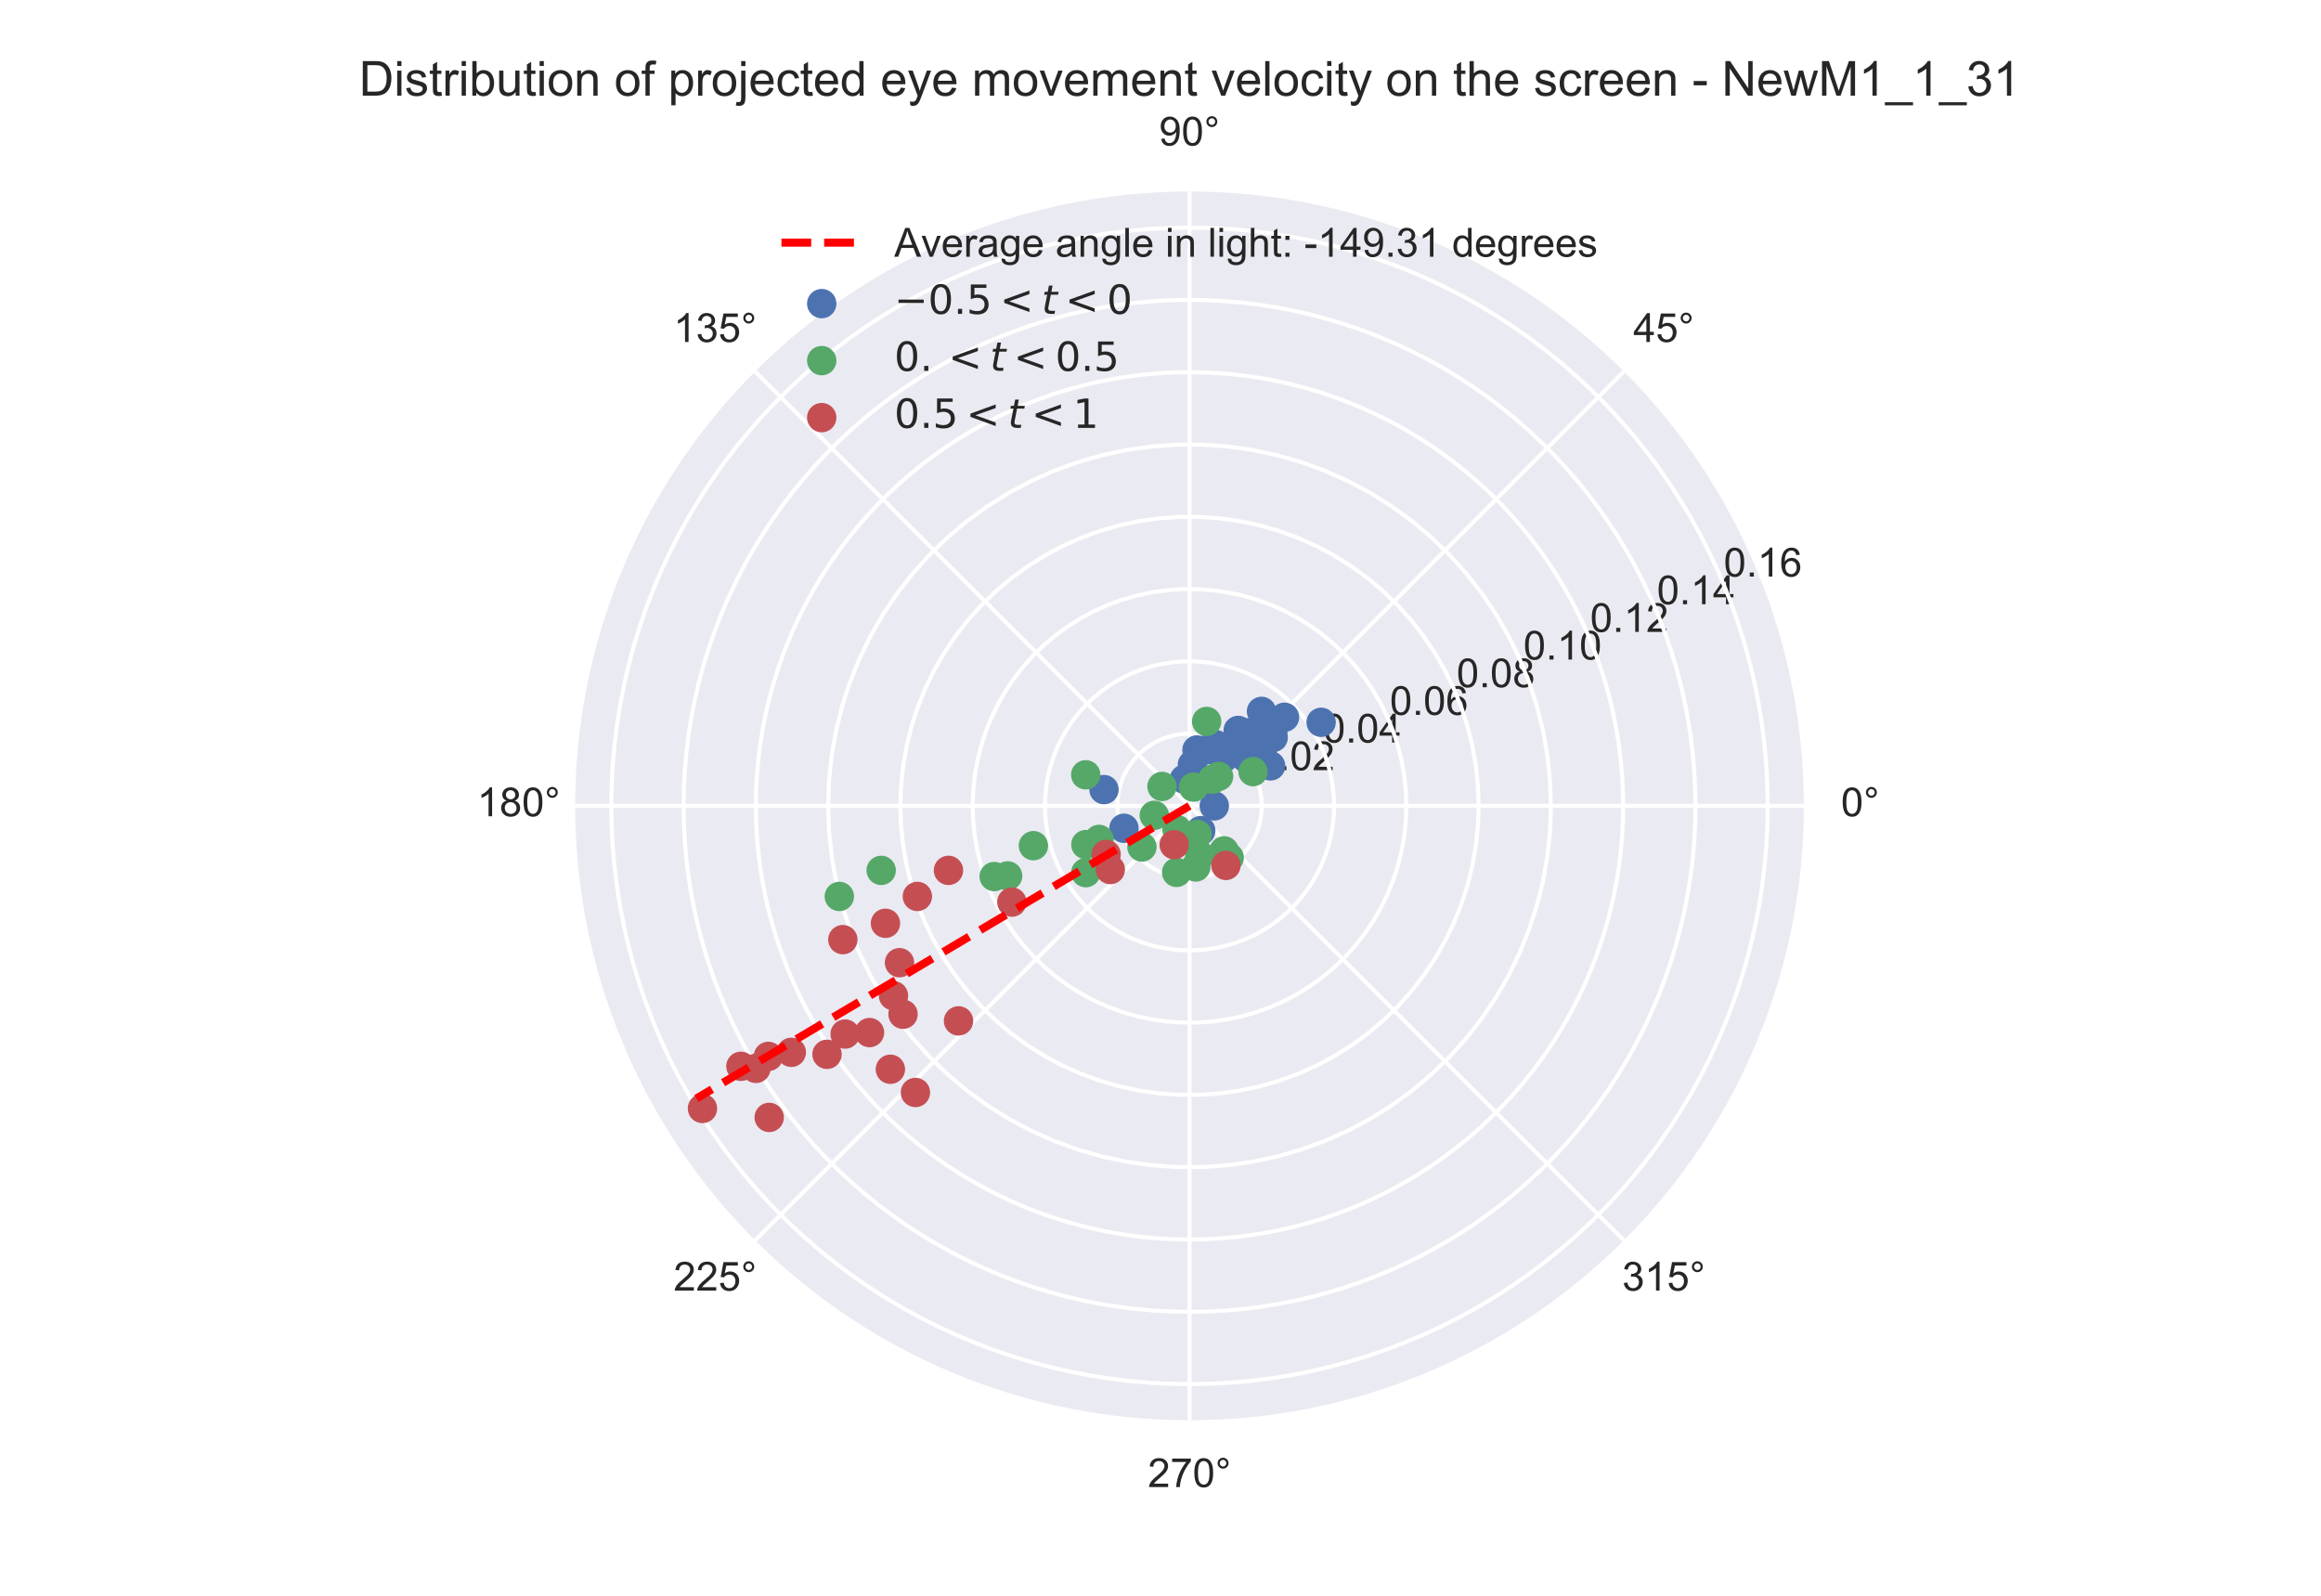 <?xml version="1.0" encoding="utf-8" standalone="no"?>
<!DOCTYPE svg PUBLIC "-//W3C//DTD SVG 1.1//EN"
  "http://www.w3.org/Graphics/SVG/1.1/DTD/svg11.dtd">
<!-- Created with matplotlib (https://matplotlib.org/) -->
<svg height="396pt" version="1.1" viewBox="0 0 576 396" width="576pt" xmlns="http://www.w3.org/2000/svg" xmlns:xlink="http://www.w3.org/1999/xlink">
 <defs>
  <style type="text/css">
*{stroke-linecap:butt;stroke-linejoin:round;}
  </style>
 </defs>
 <g id="figure_1">
  <g id="patch_1">
   <path d="M 0 396 
L 576 396 
L 576 0 
L 0 0 
z
" style="fill:#ffffff;"/>
  </g>
  <g id="axes_1">
   <g id="patch_2">
    <path d="M 447.66 199.98 
C 447.66 179.959 443.716 160.133 436.055 141.636 
C 428.393 123.139 417.162 106.331 403.005 92.174 
C 388.849 78.018 372.041 66.787 353.544 59.125 
C 335.047 51.464 315.221 47.52 295.2 47.52 
C 275.179 47.52 255.353 51.464 236.856 59.125 
C 218.359 66.787 201.551 78.018 187.394 92.174 
C 173.238 106.331 162.007 123.139 154.345 141.636 
C 146.684 160.133 142.74 179.959 142.74 199.98 
C 142.74 220.001 146.684 239.827 154.345 258.324 
C 162.007 276.821 173.238 293.629 187.394 307.786 
C 201.551 321.942 218.359 333.173 236.856 340.835 
C 255.353 348.496 275.179 352.44 295.2 352.44 
C 315.221 352.44 335.047 348.496 353.544 340.835 
C 372.041 333.173 388.849 321.942 403.005 307.786 
C 417.162 293.629 428.393 276.821 436.055 258.324 
C 443.716 239.827 447.66 220.001 447.66 199.98 
M 295.2 199.98 
C 295.2 199.98 295.2 199.98 295.2 199.98 
C 295.2 199.98 295.2 199.98 295.2 199.98 
C 295.2 199.98 295.2 199.98 295.2 199.98 
C 295.2 199.98 295.2 199.98 295.2 199.98 
C 295.2 199.98 295.2 199.98 295.2 199.98 
C 295.2 199.98 295.2 199.98 295.2 199.98 
C 295.2 199.98 295.2 199.98 295.2 199.98 
C 295.2 199.98 295.2 199.98 295.2 199.98 
C 295.2 199.98 295.2 199.98 295.2 199.98 
C 295.2 199.98 295.2 199.98 295.2 199.98 
C 295.2 199.98 295.2 199.98 295.2 199.98 
C 295.2 199.98 295.2 199.98 295.2 199.98 
C 295.2 199.98 295.2 199.98 295.2 199.98 
C 295.2 199.98 295.2 199.98 295.2 199.98 
C 295.2 199.98 295.2 199.98 295.2 199.98 
C 295.2 199.98 295.2 199.98 295.2 199.98 
M 447.66 199.98 
z
" style="fill:#eaeaf2;"/>
   </g>
   <g id="matplotlib.axis_1">
    <g id="xtick_1">
     <g id="line2d_1">
      <path clip-path="url(#p49ad014e14)" d="M 295.2 199.98 
L 447.66 199.98 
" style="fill:none;stroke:#ffffff;stroke-linecap:round;"/>
     </g>
     <g id="text_1">
      <!-- 0° -->
      <defs>
       <path d="M 4.156 35.297 
Q 4.156 48 6.766 55.734 
Q 9.375 63.484 14.516 67.672 
Q 19.672 71.875 27.484 71.875 
Q 33.25 71.875 37.594 69.547 
Q 41.938 67.234 44.766 62.859 
Q 47.609 58.5 49.219 52.219 
Q 50.828 45.953 50.828 35.297 
Q 50.828 22.703 48.234 14.969 
Q 45.656 7.234 40.5 3 
Q 35.359 -1.219 27.484 -1.219 
Q 17.141 -1.219 11.234 6.203 
Q 4.156 15.141 4.156 35.297 
z
M 13.188 35.297 
Q 13.188 17.672 17.312 11.828 
Q 21.438 6 27.484 6 
Q 33.547 6 37.672 11.859 
Q 41.797 17.719 41.797 35.297 
Q 41.797 52.984 37.672 58.781 
Q 33.547 64.594 27.391 64.594 
Q 21.344 64.594 17.719 59.469 
Q 13.188 52.938 13.188 35.297 
z
" id="ArialMT-48"/>
       <path d="M 6.25 59.281 
Q 6.25 64.891 10.219 68.844 
Q 14.203 72.797 19.781 72.797 
Q 25.438 72.797 29.391 68.844 
Q 33.344 64.891 33.344 59.281 
Q 33.344 53.656 29.359 49.672 
Q 25.391 45.703 19.781 45.703 
Q 14.203 45.703 10.219 49.656 
Q 6.25 53.609 6.25 59.281 
z
M 11.578 59.281 
Q 11.578 55.859 13.984 53.438 
Q 16.406 51.031 19.828 51.031 
Q 23.188 51.031 25.609 53.438 
Q 28.031 55.859 28.031 59.281 
Q 28.031 62.703 25.609 65.109 
Q 23.188 67.531 19.828 67.531 
Q 16.406 67.531 13.984 65.109 
Q 11.578 62.703 11.578 59.281 
z
" id="ArialMT-176"/>
      </defs>
      <g style="fill:#262626;" transform="translate(456.88 202.565)scale(0.1 -0.1)">
       <use xlink:href="#ArialMT-48"/>
       <use x="55.615" xlink:href="#ArialMT-176"/>
      </g>
     </g>
    </g>
    <g id="xtick_2">
     <g id="line2d_2">
      <path clip-path="url(#p49ad014e14)" d="M 295.2 199.98 
L 403.005 92.174 
" style="fill:none;stroke:#ffffff;stroke-linecap:round;"/>
     </g>
     <g id="text_2">
      <!-- 45° -->
      <defs>
       <path d="M 32.328 0 
L 32.328 17.141 
L 1.266 17.141 
L 1.266 25.203 
L 33.938 71.578 
L 41.109 71.578 
L 41.109 25.203 
L 50.781 25.203 
L 50.781 17.141 
L 41.109 17.141 
L 41.109 0 
z
M 32.328 25.203 
L 32.328 57.469 
L 9.906 25.203 
z
" id="ArialMT-52"/>
       <path d="M 4.156 18.75 
L 13.375 19.531 
Q 14.406 12.797 18.141 9.391 
Q 21.875 6 27.156 6 
Q 33.5 6 37.891 10.781 
Q 42.281 15.578 42.281 23.484 
Q 42.281 31 38.062 35.344 
Q 33.844 39.703 27 39.703 
Q 22.75 39.703 19.328 37.766 
Q 15.922 35.844 13.969 32.766 
L 5.719 33.844 
L 12.641 70.609 
L 48.25 70.609 
L 48.25 62.203 
L 19.672 62.203 
L 15.828 42.969 
Q 22.266 47.469 29.344 47.469 
Q 38.719 47.469 45.156 40.969 
Q 51.609 34.469 51.609 24.266 
Q 51.609 14.547 45.953 7.469 
Q 39.062 -1.219 27.156 -1.219 
Q 17.391 -1.219 11.203 4.25 
Q 5.031 9.719 4.156 18.75 
z
" id="ArialMT-53"/>
      </defs>
      <g style="fill:#262626;" transform="translate(405.345 84.86)scale(0.1 -0.1)">
       <use xlink:href="#ArialMT-52"/>
       <use x="55.615" xlink:href="#ArialMT-53"/>
       <use x="111.23" xlink:href="#ArialMT-176"/>
      </g>
     </g>
    </g>
    <g id="xtick_3">
     <g id="line2d_3">
      <path clip-path="url(#p49ad014e14)" d="M 295.2 199.98 
L 295.2 47.52 
" style="fill:none;stroke:#ffffff;stroke-linecap:round;"/>
     </g>
     <g id="text_3">
      <!-- 90° -->
      <defs>
       <path d="M 5.469 16.547 
L 13.922 17.328 
Q 14.984 11.375 18.016 8.688 
Q 21.047 6 25.781 6 
Q 29.828 6 32.875 7.859 
Q 35.938 9.719 37.891 12.812 
Q 39.844 15.922 41.156 21.188 
Q 42.484 26.469 42.484 31.938 
Q 42.484 32.516 42.438 33.688 
Q 39.797 29.5 35.234 26.875 
Q 30.672 24.266 25.344 24.266 
Q 16.453 24.266 10.297 30.703 
Q 4.156 37.156 4.156 47.703 
Q 4.156 58.594 10.578 65.234 
Q 17 71.875 26.656 71.875 
Q 33.641 71.875 39.422 68.109 
Q 45.219 64.359 48.219 57.391 
Q 51.219 50.438 51.219 37.25 
Q 51.219 23.531 48.234 15.406 
Q 45.266 7.281 39.375 3.031 
Q 33.5 -1.219 25.594 -1.219 
Q 17.188 -1.219 11.859 3.438 
Q 6.547 8.109 5.469 16.547 
z
M 41.453 48.141 
Q 41.453 55.719 37.422 60.156 
Q 33.406 64.594 27.734 64.594 
Q 21.875 64.594 17.531 59.812 
Q 13.188 55.031 13.188 47.406 
Q 13.188 40.578 17.312 36.297 
Q 21.438 32.031 27.484 32.031 
Q 33.594 32.031 37.516 36.297 
Q 41.453 40.578 41.453 48.141 
z
" id="ArialMT-57"/>
      </defs>
      <g style="fill:#262626;" transform="translate(287.64 36.105)scale(0.1 -0.1)">
       <use xlink:href="#ArialMT-57"/>
       <use x="55.615" xlink:href="#ArialMT-48"/>
       <use x="111.23" xlink:href="#ArialMT-176"/>
      </g>
     </g>
    </g>
    <g id="xtick_4">
     <g id="line2d_4">
      <path clip-path="url(#p49ad014e14)" d="M 295.2 199.98 
L 187.394 92.174 
" style="fill:none;stroke:#ffffff;stroke-linecap:round;"/>
     </g>
     <g id="text_4">
      <!-- 135° -->
      <defs>
       <path d="M 37.25 0 
L 28.469 0 
L 28.469 56 
Q 25.297 52.984 20.141 49.953 
Q 14.984 46.922 10.891 45.406 
L 10.891 53.906 
Q 18.266 57.375 23.781 62.297 
Q 29.297 67.234 31.594 71.875 
L 37.25 71.875 
z
" id="ArialMT-49"/>
       <path d="M 4.203 18.891 
L 12.984 20.062 
Q 14.5 12.594 18.141 9.297 
Q 21.781 6 27 6 
Q 33.203 6 37.469 10.297 
Q 41.75 14.594 41.75 20.953 
Q 41.75 27 37.797 30.922 
Q 33.844 34.859 27.734 34.859 
Q 25.25 34.859 21.531 33.891 
L 22.516 41.609 
Q 23.391 41.5 23.922 41.5 
Q 29.547 41.5 34.031 44.422 
Q 38.531 47.359 38.531 53.469 
Q 38.531 58.297 35.25 61.469 
Q 31.984 64.656 26.812 64.656 
Q 21.688 64.656 18.266 61.422 
Q 14.844 58.203 13.875 51.766 
L 5.078 53.328 
Q 6.688 62.156 12.391 67.016 
Q 18.109 71.875 26.609 71.875 
Q 32.469 71.875 37.391 69.359 
Q 42.328 66.844 44.938 62.5 
Q 47.562 58.156 47.562 53.266 
Q 47.562 48.641 45.062 44.828 
Q 42.578 41.016 37.703 38.766 
Q 44.047 37.312 47.562 32.688 
Q 51.078 28.078 51.078 21.141 
Q 51.078 11.766 44.234 5.25 
Q 37.406 -1.266 26.953 -1.266 
Q 17.531 -1.266 11.297 4.344 
Q 5.078 9.969 4.203 18.891 
z
" id="ArialMT-51"/>
      </defs>
      <g style="fill:#262626;" transform="translate(167.154 84.86)scale(0.1 -0.1)">
       <use xlink:href="#ArialMT-49"/>
       <use x="55.615" xlink:href="#ArialMT-51"/>
       <use x="111.23" xlink:href="#ArialMT-53"/>
       <use x="166.846" xlink:href="#ArialMT-176"/>
      </g>
     </g>
    </g>
    <g id="xtick_5">
     <g id="line2d_5">
      <path clip-path="url(#p49ad014e14)" d="M 295.2 199.98 
L 142.74 199.98 
" style="fill:none;stroke:#ffffff;stroke-linecap:round;"/>
     </g>
     <g id="text_5">
      <!-- 180° -->
      <defs>
       <path d="M 17.672 38.812 
Q 12.203 40.828 9.562 44.531 
Q 6.938 48.25 6.938 53.422 
Q 6.938 61.234 12.547 66.547 
Q 18.172 71.875 27.484 71.875 
Q 36.859 71.875 42.578 66.422 
Q 48.297 60.984 48.297 53.172 
Q 48.297 48.188 45.672 44.5 
Q 43.062 40.828 37.75 38.812 
Q 44.344 36.672 47.781 31.875 
Q 51.219 27.094 51.219 20.453 
Q 51.219 11.281 44.719 5.031 
Q 38.234 -1.219 27.641 -1.219 
Q 17.047 -1.219 10.547 5.047 
Q 4.047 11.328 4.047 20.703 
Q 4.047 27.688 7.594 32.391 
Q 11.141 37.109 17.672 38.812 
z
M 15.922 53.719 
Q 15.922 48.641 19.188 45.406 
Q 22.469 42.188 27.688 42.188 
Q 32.766 42.188 36.016 45.375 
Q 39.266 48.578 39.266 53.219 
Q 39.266 58.062 35.906 61.359 
Q 32.562 64.656 27.594 64.656 
Q 22.562 64.656 19.234 61.422 
Q 15.922 58.203 15.922 53.719 
z
M 13.094 20.656 
Q 13.094 16.891 14.875 13.375 
Q 16.656 9.859 20.172 7.922 
Q 23.688 6 27.734 6 
Q 34.031 6 38.125 10.047 
Q 42.234 14.109 42.234 20.359 
Q 42.234 26.703 38.016 30.859 
Q 33.797 35.016 27.438 35.016 
Q 21.234 35.016 17.156 30.906 
Q 13.094 26.812 13.094 20.656 
z
" id="ArialMT-56"/>
      </defs>
      <g style="fill:#262626;" transform="translate(118.399 202.565)scale(0.1 -0.1)">
       <use xlink:href="#ArialMT-49"/>
       <use x="55.615" xlink:href="#ArialMT-56"/>
       <use x="111.23" xlink:href="#ArialMT-48"/>
       <use x="166.846" xlink:href="#ArialMT-176"/>
      </g>
     </g>
    </g>
    <g id="xtick_6">
     <g id="line2d_6">
      <path clip-path="url(#p49ad014e14)" d="M 295.2 199.98 
L 187.394 307.786 
" style="fill:none;stroke:#ffffff;stroke-linecap:round;"/>
     </g>
     <g id="text_6">
      <!-- 225° -->
      <defs>
       <path d="M 50.344 8.453 
L 50.344 0 
L 3.031 0 
Q 2.938 3.172 4.047 6.109 
Q 5.859 10.938 9.828 15.625 
Q 13.812 20.312 21.344 26.469 
Q 33.016 36.031 37.109 41.625 
Q 41.219 47.219 41.219 52.203 
Q 41.219 57.422 37.469 61 
Q 33.734 64.594 27.734 64.594 
Q 21.391 64.594 17.578 60.781 
Q 13.766 56.984 13.719 50.25 
L 4.688 51.172 
Q 5.609 61.281 11.656 66.578 
Q 17.719 71.875 27.938 71.875 
Q 38.234 71.875 44.234 66.156 
Q 50.25 60.453 50.25 52 
Q 50.25 47.703 48.484 43.547 
Q 46.734 39.406 42.656 34.812 
Q 38.578 30.219 29.109 22.219 
Q 21.188 15.578 18.938 13.203 
Q 16.703 10.844 15.234 8.453 
z
" id="ArialMT-50"/>
      </defs>
      <g style="fill:#262626;" transform="translate(167.154 320.27)scale(0.1 -0.1)">
       <use xlink:href="#ArialMT-50"/>
       <use x="55.615" xlink:href="#ArialMT-50"/>
       <use x="111.23" xlink:href="#ArialMT-53"/>
       <use x="166.846" xlink:href="#ArialMT-176"/>
      </g>
     </g>
    </g>
    <g id="xtick_7">
     <g id="line2d_7">
      <path clip-path="url(#p49ad014e14)" d="M 295.2 199.98 
L 295.2 352.44 
" style="fill:none;stroke:#ffffff;stroke-linecap:round;"/>
     </g>
     <g id="text_7">
      <!-- 270° -->
      <defs>
       <path d="M 4.734 62.203 
L 4.734 70.656 
L 51.078 70.656 
L 51.078 63.812 
Q 44.234 56.547 37.516 44.484 
Q 30.812 32.422 27.156 19.672 
Q 24.516 10.688 23.781 0 
L 14.75 0 
Q 14.891 8.453 18.062 20.406 
Q 21.234 32.375 27.172 43.484 
Q 33.109 54.594 39.797 62.203 
z
" id="ArialMT-55"/>
      </defs>
      <g style="fill:#262626;" transform="translate(284.859 369.025)scale(0.1 -0.1)">
       <use xlink:href="#ArialMT-50"/>
       <use x="55.615" xlink:href="#ArialMT-55"/>
       <use x="111.23" xlink:href="#ArialMT-48"/>
       <use x="166.846" xlink:href="#ArialMT-176"/>
      </g>
     </g>
    </g>
    <g id="xtick_8">
     <g id="line2d_8">
      <path clip-path="url(#p49ad014e14)" d="M 295.2 199.98 
L 403.005 307.786 
" style="fill:none;stroke:#ffffff;stroke-linecap:round;"/>
     </g>
     <g id="text_8">
      <!-- 315° -->
      <g style="fill:#262626;" transform="translate(402.564 320.27)scale(0.1 -0.1)">
       <use xlink:href="#ArialMT-51"/>
       <use x="55.615" xlink:href="#ArialMT-49"/>
       <use x="111.23" xlink:href="#ArialMT-53"/>
       <use x="166.846" xlink:href="#ArialMT-176"/>
      </g>
     </g>
    </g>
   </g>
   <g id="matplotlib.axis_2">
    <g id="ytick_1">
     <g id="line2d_9">
      <path clip-path="url(#p49ad014e14)" d="M 313.137 199.98 
L 313.039 198.105 
L 312.745 196.251 
L 312.259 194.437 
L 311.586 192.684 
L 310.734 191.011 
L 309.711 189.437 
L 308.53 187.978 
L 307.202 186.65 
L 305.743 185.469 
L 304.169 184.446 
L 302.496 183.594 
L 300.743 182.921 
L 298.929 182.435 
L 297.075 182.141 
L 295.2 182.043 
L 293.325 182.141 
L 291.471 182.435 
L 289.657 182.921 
L 287.904 183.594 
L 286.231 184.446 
L 284.657 185.469 
L 283.198 186.65 
L 281.87 187.978 
L 280.689 189.437 
L 279.666 191.011 
L 278.814 192.684 
L 278.141 194.437 
L 277.655 196.251 
L 277.361 198.105 
L 277.263 199.98 
L 277.361 201.855 
L 277.655 203.709 
L 278.141 205.523 
L 278.814 207.276 
L 279.666 208.949 
L 280.689 210.523 
L 281.87 211.982 
L 283.198 213.31 
L 284.657 214.491 
L 286.231 215.514 
L 287.904 216.366 
L 289.657 217.039 
L 291.471 217.525 
L 293.325 217.819 
L 295.2 217.917 
L 297.075 217.819 
L 298.929 217.525 
L 300.743 217.039 
L 302.496 216.366 
L 304.169 215.514 
L 305.743 214.491 
L 307.202 213.31 
L 308.53 211.982 
L 309.711 210.523 
L 310.734 208.949 
L 311.586 207.276 
L 312.259 205.523 
L 312.745 203.709 
L 313.039 201.855 
L 313.137 199.98 
L 313.137 199.98 
" style="fill:none;stroke:#ffffff;stroke-linecap:round;"/>
     </g>
     <g id="text_9">
      <!-- 0.02 -->
      <defs>
       <path d="M 9.078 0 
L 9.078 10.016 
L 19.094 10.016 
L 19.094 0 
z
" id="ArialMT-46"/>
      </defs>
      <g style="fill:#262626;" transform="translate(311.772 191.128)scale(0.1 -0.1)">
       <use xlink:href="#ArialMT-48"/>
       <use x="55.615" xlink:href="#ArialMT-46"/>
       <use x="83.398" xlink:href="#ArialMT-48"/>
       <use x="139.014" xlink:href="#ArialMT-50"/>
      </g>
     </g>
    </g>
    <g id="ytick_2">
     <g id="line2d_10">
      <path clip-path="url(#p49ad014e14)" d="M 331.074 199.98 
L 330.987 197.478 
L 330.725 194.987 
L 330.29 192.521 
L 329.684 190.092 
L 328.911 187.71 
L 327.973 185.389 
L 326.875 183.138 
L 325.623 180.97 
L 324.223 178.894 
L 322.681 176.921 
L 321.006 175.06 
L 319.204 173.32 
L 317.286 171.711 
L 315.261 170.239 
L 313.137 168.912 
L 310.926 167.737 
L 308.639 166.718 
L 306.286 165.862 
L 303.879 165.172 
L 301.429 164.651 
L 298.95 164.302 
L 296.452 164.128 
L 293.948 164.128 
L 291.45 164.302 
L 288.971 164.651 
L 286.521 165.172 
L 284.114 165.862 
L 281.761 166.718 
L 279.474 167.737 
L 277.263 168.912 
L 275.139 170.239 
L 273.114 171.711 
L 271.196 173.32 
L 269.394 175.06 
L 267.719 176.921 
L 266.177 178.894 
L 264.777 180.97 
L 263.525 183.138 
L 262.427 185.389 
L 261.489 187.71 
L 260.716 190.092 
L 260.11 192.521 
L 259.675 194.987 
L 259.413 197.478 
L 259.326 199.98 
L 259.413 202.482 
L 259.675 204.973 
L 260.11 207.439 
L 260.716 209.868 
L 261.489 212.25 
L 262.427 214.571 
L 263.525 216.822 
L 264.777 218.99 
L 266.177 221.066 
L 267.719 223.039 
L 269.394 224.9 
L 271.196 226.64 
L 273.114 228.249 
L 275.139 229.721 
L 277.263 231.048 
L 279.474 232.223 
L 281.761 233.242 
L 284.114 234.098 
L 286.521 234.788 
L 288.971 235.309 
L 291.45 235.658 
L 293.948 235.832 
L 296.452 235.832 
L 298.95 235.658 
L 301.429 235.309 
L 303.879 234.788 
L 306.286 234.098 
L 308.639 233.242 
L 310.926 232.223 
L 313.137 231.048 
L 315.261 229.721 
L 317.286 228.249 
L 319.204 226.64 
L 321.006 224.9 
L 322.681 223.039 
L 324.223 221.066 
L 325.623 218.99 
L 326.875 216.822 
L 327.973 214.571 
L 328.911 212.25 
L 329.684 209.868 
L 330.29 207.439 
L 330.725 204.973 
L 330.987 202.482 
L 331.074 199.98 
L 331.074 199.98 
" style="fill:none;stroke:#ffffff;stroke-linecap:round;"/>
     </g>
     <g id="text_10">
      <!-- 0.04 -->
      <g style="fill:#262626;" transform="translate(328.343 184.264)scale(0.1 -0.1)">
       <use xlink:href="#ArialMT-48"/>
       <use x="55.615" xlink:href="#ArialMT-46"/>
       <use x="83.398" xlink:href="#ArialMT-48"/>
       <use x="139.014" xlink:href="#ArialMT-52"/>
      </g>
     </g>
    </g>
    <g id="ytick_3">
     <g id="line2d_11">
      <path clip-path="url(#p49ad014e14)" d="M 349.011 199.98 
L 348.88 196.226 
L 348.487 192.491 
L 347.835 188.792 
L 346.927 185.148 
L 345.766 181.576 
L 344.359 178.093 
L 342.712 174.717 
L 340.834 171.464 
L 338.734 168.351 
L 336.422 165.391 
L 333.908 162.6 
L 331.207 159.991 
L 328.329 157.576 
L 325.291 155.369 
L 322.106 153.378 
L 318.789 151.615 
L 315.358 150.087 
L 311.829 148.803 
L 308.218 147.767 
L 304.544 146.986 
L 300.825 146.464 
L 297.078 146.202 
L 293.322 146.202 
L 289.575 146.464 
L 285.856 146.986 
L 282.182 147.767 
L 278.571 148.803 
L 275.042 150.087 
L 271.611 151.615 
L 268.294 153.378 
L 265.109 155.369 
L 262.071 157.576 
L 259.193 159.991 
L 256.492 162.6 
L 253.978 165.391 
L 251.666 168.351 
L 249.566 171.464 
L 247.688 174.717 
L 246.041 178.093 
L 244.634 181.576 
L 243.473 185.148 
L 242.565 188.792 
L 241.913 192.491 
L 241.52 196.226 
L 241.389 199.98 
L 241.52 203.734 
L 241.913 207.469 
L 242.565 211.168 
L 243.473 214.812 
L 244.634 218.384 
L 246.041 221.867 
L 247.688 225.243 
L 249.566 228.496 
L 251.666 231.609 
L 253.978 234.569 
L 256.492 237.36 
L 259.193 239.969 
L 262.071 242.384 
L 265.109 244.591 
L 268.294 246.582 
L 271.611 248.345 
L 275.042 249.873 
L 278.571 251.157 
L 282.182 252.193 
L 285.856 252.974 
L 289.575 253.496 
L 293.322 253.758 
L 297.078 253.758 
L 300.825 253.496 
L 304.544 252.974 
L 308.218 252.193 
L 311.829 251.157 
L 315.358 249.873 
L 318.789 248.345 
L 322.106 246.582 
L 325.291 244.591 
L 328.329 242.384 
L 331.207 239.969 
L 333.908 237.36 
L 336.422 234.569 
L 338.734 231.609 
L 340.834 228.496 
L 342.712 225.243 
L 344.359 221.867 
L 345.766 218.384 
L 346.927 214.812 
L 347.835 211.168 
L 348.487 207.469 
L 348.88 203.734 
L 349.011 199.98 
L 349.011 199.98 
" style="fill:none;stroke:#ffffff;stroke-linecap:round;"/>
     </g>
     <g id="text_11">
      <!-- 0.06 -->
      <defs>
       <path d="M 49.75 54.047 
L 41.016 53.375 
Q 39.844 58.547 37.703 60.891 
Q 34.125 64.656 28.906 64.656 
Q 24.703 64.656 21.531 62.312 
Q 17.391 59.281 14.984 53.469 
Q 12.594 47.656 12.5 36.922 
Q 15.672 41.75 20.266 44.094 
Q 24.859 46.438 29.891 46.438 
Q 38.672 46.438 44.844 39.969 
Q 51.031 33.5 51.031 23.25 
Q 51.031 16.5 48.125 10.719 
Q 45.219 4.938 40.141 1.859 
Q 35.062 -1.219 28.609 -1.219 
Q 17.625 -1.219 10.688 6.859 
Q 3.766 14.938 3.766 33.5 
Q 3.766 54.25 11.422 63.672 
Q 18.109 71.875 29.438 71.875 
Q 37.891 71.875 43.281 67.141 
Q 48.688 62.406 49.75 54.047 
z
M 13.875 23.188 
Q 13.875 18.656 15.797 14.5 
Q 17.719 10.359 21.188 8.172 
Q 24.656 6 28.469 6 
Q 34.031 6 38.031 10.484 
Q 42.047 14.984 42.047 22.703 
Q 42.047 30.125 38.078 34.391 
Q 34.125 38.672 28.125 38.672 
Q 22.172 38.672 18.016 34.391 
Q 13.875 30.125 13.875 23.188 
z
" id="ArialMT-54"/>
      </defs>
      <g style="fill:#262626;" transform="translate(344.915 177.4)scale(0.1 -0.1)">
       <use xlink:href="#ArialMT-48"/>
       <use x="55.615" xlink:href="#ArialMT-46"/>
       <use x="83.398" xlink:href="#ArialMT-48"/>
       <use x="139.014" xlink:href="#ArialMT-54"/>
      </g>
     </g>
    </g>
    <g id="ytick_4">
     <g id="line2d_12">
      <path clip-path="url(#p49ad014e14)" d="M 366.948 199.98 
L 366.773 194.975 
L 366.25 189.995 
L 365.38 185.063 
L 364.169 180.204 
L 362.621 175.441 
L 360.745 170.797 
L 358.55 166.296 
L 356.046 161.959 
L 353.245 157.808 
L 350.162 153.861 
L 346.811 150.14 
L 343.209 146.661 
L 339.373 143.442 
L 335.321 140.498 
L 331.074 137.844 
L 326.652 135.493 
L 322.077 133.456 
L 317.371 131.743 
L 312.557 130.363 
L 307.659 129.322 
L 302.7 128.625 
L 297.704 128.276 
L 292.696 128.276 
L 287.7 128.625 
L 282.741 129.322 
L 277.843 130.363 
L 273.029 131.743 
L 268.323 133.456 
L 263.748 135.493 
L 259.326 137.844 
L 255.079 140.498 
L 251.027 143.442 
L 247.191 146.661 
L 243.589 150.14 
L 240.238 153.861 
L 237.155 157.808 
L 234.354 161.959 
L 231.85 166.296 
L 229.655 170.797 
L 227.779 175.441 
L 226.231 180.204 
L 225.02 185.063 
L 224.15 189.995 
L 223.627 194.975 
L 223.452 199.98 
L 223.627 204.985 
L 224.15 209.965 
L 225.02 214.897 
L 226.231 219.756 
L 227.779 224.519 
L 229.655 229.163 
L 231.85 233.664 
L 234.354 238.001 
L 237.155 242.152 
L 240.238 246.099 
L 243.589 249.82 
L 247.191 253.299 
L 251.027 256.518 
L 255.079 259.462 
L 259.326 262.116 
L 263.748 264.467 
L 268.323 266.504 
L 273.029 268.217 
L 277.843 269.597 
L 282.741 270.638 
L 287.7 271.335 
L 292.696 271.684 
L 297.704 271.684 
L 302.7 271.335 
L 307.659 270.638 
L 312.557 269.597 
L 317.371 268.217 
L 322.077 266.504 
L 326.652 264.467 
L 331.074 262.116 
L 335.321 259.462 
L 339.373 256.518 
L 343.209 253.299 
L 346.811 249.82 
L 350.162 246.099 
L 353.245 242.152 
L 356.046 238.001 
L 358.55 233.664 
L 360.745 229.163 
L 362.621 224.519 
L 364.169 219.756 
L 365.38 214.897 
L 366.25 209.965 
L 366.773 204.985 
L 366.948 199.98 
L 366.948 199.98 
" style="fill:none;stroke:#ffffff;stroke-linecap:round;"/>
     </g>
     <g id="text_12">
      <!-- 0.08 -->
      <g style="fill:#262626;" transform="translate(361.487 170.536)scale(0.1 -0.1)">
       <use xlink:href="#ArialMT-48"/>
       <use x="55.615" xlink:href="#ArialMT-46"/>
       <use x="83.398" xlink:href="#ArialMT-48"/>
       <use x="139.014" xlink:href="#ArialMT-56"/>
      </g>
     </g>
    </g>
    <g id="ytick_5">
     <g id="line2d_13">
      <path clip-path="url(#p49ad014e14)" d="M 384.885 199.98 
L 384.667 193.724 
L 384.012 187.498 
L 382.925 181.333 
L 381.411 175.259 
L 379.476 169.306 
L 377.131 163.502 
L 374.387 157.875 
L 371.257 152.454 
L 367.757 147.264 
L 363.903 142.331 
L 359.714 137.679 
L 355.211 133.331 
L 350.416 129.307 
L 345.351 125.628 
L 340.043 122.31 
L 334.515 119.372 
L 328.797 116.825 
L 322.914 114.684 
L 316.897 112.959 
L 310.774 111.657 
L 304.575 110.786 
L 298.33 110.349 
L 292.07 110.349 
L 285.825 110.786 
L 279.626 111.657 
L 273.503 112.959 
L 267.486 114.684 
L 261.603 116.825 
L 255.885 119.372 
L 250.357 122.31 
L 245.049 125.628 
L 239.984 129.307 
L 235.189 133.331 
L 230.686 137.679 
L 226.497 142.331 
L 222.643 147.264 
L 219.143 152.454 
L 216.013 157.875 
L 213.269 163.502 
L 210.924 169.306 
L 208.989 175.259 
L 207.475 181.333 
L 206.388 187.498 
L 205.733 193.724 
L 205.515 199.98 
L 205.733 206.236 
L 206.388 212.462 
L 207.475 218.627 
L 208.989 224.701 
L 210.924 230.654 
L 213.269 236.458 
L 216.013 242.085 
L 219.143 247.506 
L 222.643 252.696 
L 226.497 257.629 
L 230.686 262.281 
L 235.189 266.629 
L 239.984 270.653 
L 245.049 274.332 
L 250.357 277.65 
L 255.885 280.588 
L 261.603 283.135 
L 267.486 285.276 
L 273.503 287.001 
L 279.626 288.303 
L 285.825 289.174 
L 292.07 289.611 
L 298.33 289.611 
L 304.575 289.174 
L 310.774 288.303 
L 316.897 287.001 
L 322.914 285.276 
L 328.797 283.135 
L 334.515 280.588 
L 340.043 277.65 
L 345.351 274.332 
L 350.416 270.653 
L 355.211 266.629 
L 359.714 262.281 
L 363.903 257.629 
L 367.757 252.696 
L 371.257 247.506 
L 374.387 242.085 
L 377.131 236.458 
L 379.476 230.654 
L 381.411 224.701 
L 382.925 218.627 
L 384.012 212.462 
L 384.667 206.236 
L 384.885 199.98 
L 384.885 199.98 
" style="fill:none;stroke:#ffffff;stroke-linecap:round;"/>
     </g>
     <g id="text_13">
      <!-- 0.10 -->
      <g style="fill:#262626;" transform="translate(378.058 163.671)scale(0.1 -0.1)">
       <use xlink:href="#ArialMT-48"/>
       <use x="55.615" xlink:href="#ArialMT-46"/>
       <use x="83.398" xlink:href="#ArialMT-49"/>
       <use x="139.014" xlink:href="#ArialMT-48"/>
      </g>
     </g>
    </g>
    <g id="ytick_6">
     <g id="line2d_14">
      <path clip-path="url(#p49ad014e14)" d="M 402.822 199.98 
L 402.757 196.224 
L 402.56 192.473 
L 402.233 188.73 
L 401.775 185.002 
L 401.187 181.292 
L 400.47 177.604 
L 399.625 173.944 
L 398.653 170.315 
L 397.555 166.723 
L 396.332 163.171 
L 394.986 159.664 
L 393.518 156.206 
L 391.93 152.802 
L 390.225 149.454 
L 388.404 146.169 
L 386.469 142.949 
L 384.423 139.798 
L 382.268 136.721 
L 380.007 133.721 
L 377.643 130.802 
L 375.179 127.967 
L 372.617 125.219 
L 369.961 122.563 
L 367.213 120.001 
L 364.378 117.537 
L 361.459 115.173 
L 358.459 112.912 
L 355.382 110.757 
L 352.231 108.711 
L 349.011 106.776 
L 345.726 104.955 
L 342.378 103.25 
L 338.974 101.662 
L 335.516 100.194 
L 332.009 98.848 
L 328.457 97.625 
L 324.865 96.527 
L 321.236 95.555 
L 317.576 94.71 
L 313.888 93.993 
L 310.178 93.405 
L 306.45 92.947 
L 302.707 92.62 
L 298.956 92.423 
L 295.2 92.358 
L 291.444 92.423 
L 287.693 92.62 
L 283.95 92.947 
L 280.222 93.405 
L 276.512 93.993 
L 272.824 94.71 
L 269.164 95.555 
L 265.535 96.527 
L 261.943 97.625 
L 258.391 98.848 
L 254.884 100.194 
L 251.426 101.662 
L 248.022 103.25 
L 244.674 104.955 
L 241.389 106.776 
L 238.169 108.711 
L 235.018 110.757 
L 231.941 112.912 
L 228.941 115.173 
L 226.022 117.537 
L 223.187 120.001 
L 220.439 122.563 
L 217.783 125.219 
L 215.221 127.967 
L 212.757 130.802 
L 210.393 133.721 
L 208.132 136.721 
L 205.977 139.798 
L 203.931 142.949 
L 201.996 146.169 
L 200.175 149.454 
L 198.47 152.802 
L 196.882 156.206 
L 195.414 159.664 
L 194.068 163.171 
L 192.845 166.723 
L 191.747 170.315 
L 190.775 173.944 
L 189.93 177.604 
L 189.213 181.292 
L 188.625 185.002 
L 188.167 188.73 
L 187.84 192.473 
L 187.643 196.224 
L 187.578 199.98 
L 187.643 203.736 
L 187.84 207.487 
L 188.167 211.23 
L 188.625 214.958 
L 189.213 218.668 
L 189.93 222.356 
L 190.775 226.016 
L 191.747 229.645 
L 192.845 233.237 
L 194.068 236.789 
L 195.414 240.296 
L 196.882 243.754 
L 198.47 247.158 
L 200.175 250.506 
L 201.996 253.791 
L 203.931 257.011 
L 205.977 260.162 
L 208.132 263.239 
L 210.393 266.239 
L 212.757 269.158 
L 215.221 271.993 
L 217.783 274.741 
L 220.439 277.397 
L 223.187 279.959 
L 226.022 282.423 
L 228.941 284.787 
L 231.941 287.048 
L 235.018 289.203 
L 238.169 291.249 
L 241.389 293.184 
L 244.674 295.005 
L 248.022 296.71 
L 251.426 298.298 
L 254.884 299.766 
L 258.391 301.112 
L 261.943 302.335 
L 265.535 303.433 
L 269.164 304.405 
L 272.824 305.25 
L 276.512 305.967 
L 280.222 306.555 
L 283.95 307.013 
L 287.693 307.34 
L 291.444 307.537 
L 295.2 307.602 
L 298.956 307.537 
L 302.707 307.34 
L 306.45 307.013 
L 310.178 306.555 
L 313.888 305.967 
L 317.576 305.25 
L 321.236 304.405 
L 324.865 303.433 
L 328.457 302.335 
L 332.009 301.112 
L 335.516 299.766 
L 338.974 298.298 
L 342.378 296.71 
L 345.726 295.005 
L 349.011 293.184 
L 352.231 291.249 
L 355.382 289.203 
L 358.459 287.048 
L 361.459 284.787 
L 364.378 282.423 
L 367.213 279.959 
L 369.961 277.397 
L 372.617 274.741 
L 375.179 271.993 
L 377.643 269.158 
L 380.007 266.239 
L 382.268 263.239 
L 384.423 260.162 
L 386.469 257.011 
L 388.404 253.791 
L 390.225 250.506 
L 391.93 247.158 
L 393.518 243.754 
L 394.986 240.296 
L 396.332 236.789 
L 397.555 233.237 
L 398.653 229.645 
L 399.625 226.016 
L 400.47 222.356 
L 401.187 218.668 
L 401.775 214.958 
L 402.233 211.23 
L 402.56 207.487 
L 402.757 203.736 
L 402.822 199.98 
L 402.822 199.98 
" style="fill:none;stroke:#ffffff;stroke-linecap:round;"/>
     </g>
     <g id="text_14">
      <!-- 0.12 -->
      <g style="fill:#262626;" transform="translate(394.63 156.807)scale(0.1 -0.1)">
       <use xlink:href="#ArialMT-48"/>
       <use x="55.615" xlink:href="#ArialMT-46"/>
       <use x="83.398" xlink:href="#ArialMT-49"/>
       <use x="139.014" xlink:href="#ArialMT-50"/>
      </g>
     </g>
    </g>
    <g id="ytick_7">
     <g id="line2d_15">
      <path clip-path="url(#p49ad014e14)" d="M 420.759 199.98 
L 420.683 195.598 
L 420.453 191.221 
L 420.071 186.855 
L 419.537 182.506 
L 418.852 178.177 
L 418.015 173.875 
L 417.03 169.604 
L 415.895 165.371 
L 414.614 161.18 
L 413.187 157.036 
L 411.616 152.945 
L 409.904 148.91 
L 408.052 144.938 
L 406.062 141.034 
L 403.937 137.2 
L 401.68 133.444 
L 399.293 129.768 
L 396.78 126.178 
L 394.142 122.678 
L 391.384 119.272 
L 388.509 115.964 
L 385.52 112.759 
L 382.421 109.66 
L 379.216 106.671 
L 375.908 103.796 
L 372.502 101.038 
L 369.002 98.4 
L 365.412 95.887 
L 361.736 93.5 
L 357.98 91.243 
L 354.146 89.118 
L 350.242 87.128 
L 346.27 85.276 
L 342.235 83.564 
L 338.144 81.993 
L 334 80.566 
L 329.809 79.285 
L 325.576 78.15 
L 321.305 77.165 
L 317.003 76.328 
L 312.674 75.643 
L 308.325 75.109 
L 303.959 74.727 
L 299.582 74.497 
L 295.2 74.421 
L 290.818 74.497 
L 286.441 74.727 
L 282.075 75.109 
L 277.726 75.643 
L 273.397 76.328 
L 269.095 77.165 
L 264.824 78.15 
L 260.591 79.285 
L 256.4 80.566 
L 252.256 81.993 
L 248.165 83.564 
L 244.13 85.276 
L 240.158 87.128 
L 236.254 89.118 
L 232.42 91.243 
L 228.664 93.5 
L 224.988 95.887 
L 221.398 98.4 
L 217.898 101.038 
L 214.492 103.796 
L 211.184 106.671 
L 207.979 109.66 
L 204.88 112.759 
L 201.891 115.964 
L 199.016 119.272 
L 196.258 122.678 
L 193.62 126.178 
L 191.107 129.768 
L 188.72 133.444 
L 186.463 137.2 
L 184.338 141.034 
L 182.348 144.938 
L 180.496 148.91 
L 178.784 152.945 
L 177.213 157.036 
L 175.786 161.18 
L 174.505 165.371 
L 173.37 169.604 
L 172.385 173.875 
L 171.548 178.177 
L 170.863 182.506 
L 170.329 186.855 
L 169.947 191.221 
L 169.717 195.598 
L 169.641 199.98 
L 169.717 204.362 
L 169.947 208.739 
L 170.329 213.105 
L 170.863 217.454 
L 171.548 221.783 
L 172.385 226.085 
L 173.37 230.356 
L 174.505 234.589 
L 175.786 238.78 
L 177.213 242.924 
L 178.784 247.015 
L 180.496 251.05 
L 182.348 255.022 
L 184.338 258.926 
L 186.463 262.76 
L 188.72 266.516 
L 191.107 270.192 
L 193.62 273.782 
L 196.258 277.282 
L 199.016 280.688 
L 201.891 283.996 
L 204.88 287.201 
L 207.979 290.3 
L 211.184 293.289 
L 214.492 296.164 
L 217.898 298.922 
L 221.398 301.56 
L 224.988 304.073 
L 228.664 306.46 
L 232.42 308.717 
L 236.254 310.842 
L 240.158 312.832 
L 244.13 314.684 
L 248.165 316.396 
L 252.256 317.967 
L 256.4 319.394 
L 260.591 320.675 
L 264.824 321.81 
L 269.095 322.795 
L 273.397 323.632 
L 277.726 324.317 
L 282.075 324.851 
L 286.441 325.233 
L 290.818 325.463 
L 295.2 325.539 
L 299.582 325.463 
L 303.959 325.233 
L 308.325 324.851 
L 312.674 324.317 
L 317.003 323.632 
L 321.305 322.795 
L 325.576 321.81 
L 329.809 320.675 
L 334 319.394 
L 338.144 317.967 
L 342.235 316.396 
L 346.27 314.684 
L 350.242 312.832 
L 354.146 310.842 
L 357.98 308.717 
L 361.736 306.46 
L 365.412 304.073 
L 369.002 301.56 
L 372.502 298.922 
L 375.908 296.164 
L 379.216 293.289 
L 382.421 290.3 
L 385.52 287.201 
L 388.509 283.996 
L 391.384 280.688 
L 394.142 277.282 
L 396.78 273.782 
L 399.293 270.192 
L 401.68 266.516 
L 403.937 262.76 
L 406.062 258.926 
L 408.052 255.022 
L 409.904 251.05 
L 411.616 247.015 
L 413.187 242.924 
L 414.614 238.78 
L 415.895 234.589 
L 417.03 230.356 
L 418.015 226.085 
L 418.852 221.783 
L 419.537 217.454 
L 420.071 213.105 
L 420.453 208.739 
L 420.683 204.362 
L 420.759 199.98 
L 420.759 199.98 
" style="fill:none;stroke:#ffffff;stroke-linecap:round;"/>
     </g>
     <g id="text_15">
      <!-- 0.14 -->
      <g style="fill:#262626;" transform="translate(411.202 149.943)scale(0.1 -0.1)">
       <use xlink:href="#ArialMT-48"/>
       <use x="55.615" xlink:href="#ArialMT-46"/>
       <use x="83.398" xlink:href="#ArialMT-49"/>
       <use x="139.014" xlink:href="#ArialMT-52"/>
      </g>
     </g>
    </g>
    <g id="ytick_8">
     <g id="line2d_16">
      <path clip-path="url(#p49ad014e14)" d="M 438.696 199.98 
L 438.609 194.972 
L 438.347 189.97 
L 437.91 184.981 
L 437.3 180.009 
L 436.516 175.062 
L 435.561 170.145 
L 434.434 165.265 
L 433.137 160.427 
L 431.673 155.637 
L 430.042 150.901 
L 428.247 146.225 
L 426.29 141.615 
L 424.174 137.075 
L 421.9 132.613 
L 419.471 128.232 
L 416.892 123.939 
L 414.164 119.738 
L 411.291 115.635 
L 408.277 111.635 
L 405.125 107.742 
L 401.839 103.962 
L 398.423 100.299 
L 394.881 96.757 
L 391.218 93.341 
L 387.438 90.055 
L 383.545 86.903 
L 379.545 83.889 
L 375.442 81.016 
L 371.241 78.288 
L 366.948 75.709 
L 362.567 73.28 
L 358.105 71.006 
L 353.565 68.89 
L 348.955 66.933 
L 344.279 65.138 
L 339.543 63.507 
L 334.753 62.043 
L 329.915 60.746 
L 325.035 59.619 
L 320.118 58.664 
L 315.171 57.88 
L 310.199 57.27 
L 305.21 56.833 
L 300.208 56.571 
L 295.2 56.484 
L 290.192 56.571 
L 285.19 56.833 
L 280.201 57.27 
L 275.229 57.88 
L 270.282 58.664 
L 265.365 59.619 
L 260.485 60.746 
L 255.647 62.043 
L 250.857 63.507 
L 246.121 65.138 
L 241.445 66.933 
L 236.835 68.89 
L 232.295 71.006 
L 227.833 73.28 
L 223.452 75.709 
L 219.159 78.288 
L 214.958 81.016 
L 210.855 83.889 
L 206.855 86.903 
L 202.962 90.055 
L 199.182 93.341 
L 195.519 96.757 
L 191.977 100.299 
L 188.561 103.962 
L 185.275 107.742 
L 182.123 111.635 
L 179.109 115.635 
L 176.236 119.738 
L 173.508 123.939 
L 170.929 128.232 
L 168.5 132.613 
L 166.226 137.075 
L 164.11 141.615 
L 162.153 146.225 
L 160.358 150.901 
L 158.727 155.637 
L 157.263 160.427 
L 155.966 165.265 
L 154.839 170.145 
L 153.884 175.062 
L 153.1 180.009 
L 152.49 184.981 
L 152.053 189.97 
L 151.791 194.972 
L 151.704 199.98 
L 151.791 204.988 
L 152.053 209.99 
L 152.49 214.979 
L 153.1 219.951 
L 153.884 224.898 
L 154.839 229.815 
L 155.966 234.695 
L 157.263 239.533 
L 158.727 244.323 
L 160.358 249.059 
L 162.153 253.735 
L 164.11 258.345 
L 166.226 262.885 
L 168.5 267.347 
L 170.929 271.728 
L 173.508 276.021 
L 176.236 280.222 
L 179.109 284.325 
L 182.123 288.325 
L 185.275 292.218 
L 188.561 295.998 
L 191.977 299.661 
L 195.519 303.203 
L 199.182 306.619 
L 202.962 309.905 
L 206.855 313.057 
L 210.855 316.071 
L 214.958 318.944 
L 219.159 321.672 
L 223.452 324.251 
L 227.833 326.68 
L 232.295 328.954 
L 236.835 331.07 
L 241.445 333.027 
L 246.121 334.822 
L 250.857 336.453 
L 255.647 337.917 
L 260.485 339.214 
L 265.365 340.341 
L 270.282 341.296 
L 275.229 342.08 
L 280.201 342.69 
L 285.19 343.127 
L 290.192 343.389 
L 295.2 343.476 
L 300.208 343.389 
L 305.21 343.127 
L 310.199 342.69 
L 315.171 342.08 
L 320.118 341.296 
L 325.035 340.341 
L 329.915 339.214 
L 334.753 337.917 
L 339.543 336.453 
L 344.279 334.822 
L 348.955 333.027 
L 353.565 331.07 
L 358.105 328.954 
L 362.567 326.68 
L 366.948 324.251 
L 371.241 321.672 
L 375.442 318.944 
L 379.545 316.071 
L 383.545 313.057 
L 387.438 309.905 
L 391.218 306.619 
L 394.881 303.203 
L 398.423 299.661 
L 401.839 295.998 
L 405.125 292.218 
L 408.277 288.325 
L 411.291 284.325 
L 414.164 280.222 
L 416.892 276.021 
L 419.471 271.728 
L 421.9 267.347 
L 424.174 262.885 
L 426.29 258.345 
L 428.247 253.735 
L 430.042 249.059 
L 431.673 244.323 
L 433.137 239.533 
L 434.434 234.695 
L 435.561 229.815 
L 436.516 224.898 
L 437.3 219.951 
L 437.91 214.979 
L 438.347 209.99 
L 438.609 204.988 
L 438.696 199.98 
L 438.696 199.98 
" style="fill:none;stroke:#ffffff;stroke-linecap:round;"/>
     </g>
     <g id="text_16">
      <!-- 0.16 -->
      <g style="fill:#262626;" transform="translate(427.773 143.079)scale(0.1 -0.1)">
       <use xlink:href="#ArialMT-48"/>
       <use x="55.615" xlink:href="#ArialMT-46"/>
       <use x="83.398" xlink:href="#ArialMT-49"/>
       <use x="139.014" xlink:href="#ArialMT-54"/>
      </g>
     </g>
    </g>
   </g>
   <g id="PathCollection_1">
    <defs>
     <path d="M 0 3.5 
C 0.928 3.5 1.819 3.131 2.475 2.475 
C 3.131 1.819 3.5 0.928 3.5 0 
C 3.5 -0.928 3.131 -1.819 2.475 -2.475 
C 1.819 -3.131 0.928 -3.5 0 -3.5 
C -0.928 -3.5 -1.819 -3.131 -2.475 -2.475 
C -3.131 -1.819 -3.5 -0.928 -3.5 0 
C -3.5 0.928 -3.131 1.819 -2.475 2.475 
C -1.819 3.131 -0.928 3.5 0 3.5 
z
" id="m15fb0234b9" style="stroke:#4c72b0;stroke-width:0.3;"/>
    </defs>
    <g clip-path="url(#p49ad014e14)">
     <use style="fill:#4c72b0;stroke:#4c72b0;stroke-width:0.3;" x="312.071" xlink:href="#m15fb0234b9" y="182.72"/>
     <use style="fill:#4c72b0;stroke:#4c72b0;stroke-width:0.3;" x="315.959" xlink:href="#m15fb0234b9" y="183.01"/>
     <use style="fill:#4c72b0;stroke:#4c72b0;stroke-width:0.3;" x="299.007" xlink:href="#m15fb0234b9" y="186.166"/>
     <use style="fill:#4c72b0;stroke:#4c72b0;stroke-width:0.3;" x="273.978" xlink:href="#m15fb0234b9" y="195.941"/>
     <use style="fill:#4c72b0;stroke:#4c72b0;stroke-width:0.3;" x="278.934" xlink:href="#m15fb0234b9" y="205.539"/>
     <use style="fill:#4c72b0;stroke:#4c72b0;stroke-width:0.3;" x="297.984" xlink:href="#m15fb0234b9" y="206.128"/>
     <use style="fill:#4c72b0;stroke:#4c72b0;stroke-width:0.3;" x="301.35" xlink:href="#m15fb0234b9" y="199.984"/>
     <use style="fill:#4c72b0;stroke:#4c72b0;stroke-width:0.3;" x="315.331" xlink:href="#m15fb0234b9" y="190.059"/>
     <use style="fill:#4c72b0;stroke:#4c72b0;stroke-width:0.3;" x="309.612" xlink:href="#m15fb0234b9" y="187.159"/>
     <use style="fill:#4c72b0;stroke:#4c72b0;stroke-width:0.3;" x="309.254" xlink:href="#m15fb0234b9" y="188.131"/>
     <use style="fill:#4c72b0;stroke:#4c72b0;stroke-width:0.3;" x="310.247" xlink:href="#m15fb0234b9" y="186.278"/>
     <use style="fill:#4c72b0;stroke:#4c72b0;stroke-width:0.3;" x="297.052" xlink:href="#m15fb0234b9" y="186.102"/>
     <use style="fill:#4c72b0;stroke:#4c72b0;stroke-width:0.3;" x="295.919" xlink:href="#m15fb0234b9" y="189.763"/>
     <use style="fill:#4c72b0;stroke:#4c72b0;stroke-width:0.3;" x="293.927" xlink:href="#m15fb0234b9" y="193.361"/>
     <use style="fill:#4c72b0;stroke:#4c72b0;stroke-width:0.3;" x="303.589" xlink:href="#m15fb0234b9" y="188.174"/>
     <use style="fill:#4c72b0;stroke:#4c72b0;stroke-width:0.3;" x="311.545" xlink:href="#m15fb0234b9" y="185.88"/>
     <use style="fill:#4c72b0;stroke:#4c72b0;stroke-width:0.3;" x="315.898" xlink:href="#m15fb0234b9" y="181.256"/>
     <use style="fill:#4c72b0;stroke:#4c72b0;stroke-width:0.3;" x="327.861" xlink:href="#m15fb0234b9" y="179.247"/>
     <use style="fill:#4c72b0;stroke:#4c72b0;stroke-width:0.3;" x="308.202" xlink:href="#m15fb0234b9" y="183.422"/>
     <use style="fill:#4c72b0;stroke:#4c72b0;stroke-width:0.3;" x="301.578" xlink:href="#m15fb0234b9" y="184.741"/>
     <use style="fill:#4c72b0;stroke:#4c72b0;stroke-width:0.3;" x="318.774" xlink:href="#m15fb0234b9" y="177.996"/>
     <use style="fill:#4c72b0;stroke:#4c72b0;stroke-width:0.3;" x="313.068" xlink:href="#m15fb0234b9" y="176.53"/>
     <use style="fill:#4c72b0;stroke:#4c72b0;stroke-width:0.3;" x="307.271" xlink:href="#m15fb0234b9" y="181.262"/>
     <use style="fill:#4c72b0;stroke:#4c72b0;stroke-width:0.3;" x="309.866" xlink:href="#m15fb0234b9" y="181.824"/>
    </g>
   </g>
   <g id="PathCollection_2">
    <defs>
     <path d="M 0 3.5 
C 0.928 3.5 1.819 3.131 2.475 2.475 
C 3.131 1.819 3.5 0.928 3.5 0 
C 3.5 -0.928 3.131 -1.819 2.475 -2.475 
C 1.819 -3.131 0.928 -3.5 0 -3.5 
C -0.928 -3.5 -1.819 -3.131 -2.475 -2.475 
C -3.131 -1.819 -3.5 -0.928 -3.5 0 
C -3.5 0.928 -3.131 1.819 -2.475 2.475 
C -1.819 3.131 -0.928 3.5 0 3.5 
z
" id="m085daffeb6" style="stroke:#55a868;stroke-width:0.3;"/>
    </defs>
    <g clip-path="url(#p49ad014e14)">
     <use style="fill:#55a868;stroke:#55a868;stroke-width:0.3;" x="299.453" xlink:href="#m085daffeb6" y="179.031"/>
     <use style="fill:#55a868;stroke:#55a868;stroke-width:0.3;" x="269.44" xlink:href="#m085daffeb6" y="192.269"/>
     <use style="fill:#55a868;stroke:#55a868;stroke-width:0.3;" x="288.371" xlink:href="#m085daffeb6" y="195.159"/>
     <use style="fill:#55a868;stroke:#55a868;stroke-width:0.3;" x="310.961" xlink:href="#m085daffeb6" y="191.481"/>
     <use style="fill:#55a868;stroke:#55a868;stroke-width:0.3;" x="296.188" xlink:href="#m085daffeb6" y="195.335"/>
     <use style="fill:#55a868;stroke:#55a868;stroke-width:0.3;" x="302.418" xlink:href="#m085daffeb6" y="192.653"/>
     <use style="fill:#55a868;stroke:#55a868;stroke-width:0.3;" x="300.919" xlink:href="#m085daffeb6" y="193.377"/>
     <use style="fill:#55a868;stroke:#55a868;stroke-width:0.3;" x="286.454" xlink:href="#m085daffeb6" y="202.327"/>
     <use style="fill:#55a868;stroke:#55a868;stroke-width:0.3;" x="269.478" xlink:href="#m085daffeb6" y="209.589"/>
     <use style="fill:#55a868;stroke:#55a868;stroke-width:0.3;" x="208.296" xlink:href="#m085daffeb6" y="222.459"/>
     <use style="fill:#55a868;stroke:#55a868;stroke-width:0.3;" x="296.755" xlink:href="#m085daffeb6" y="215.149"/>
     <use style="fill:#55a868;stroke:#55a868;stroke-width:0.3;" x="305.057" xlink:href="#m085daffeb6" y="212.82"/>
     <use style="fill:#55a868;stroke:#55a868;stroke-width:0.3;" x="292.001" xlink:href="#m085daffeb6" y="216.492"/>
     <use style="fill:#55a868;stroke:#55a868;stroke-width:0.3;" x="246.723" xlink:href="#m085daffeb6" y="217.522"/>
     <use style="fill:#55a868;stroke:#55a868;stroke-width:0.3;" x="250.064" xlink:href="#m085daffeb6" y="217.357"/>
     <use style="fill:#55a868;stroke:#55a868;stroke-width:0.3;" x="297.744" xlink:href="#m085daffeb6" y="212.283"/>
     <use style="fill:#55a868;stroke:#55a868;stroke-width:0.3;" x="269.466" xlink:href="#m085daffeb6" y="216.557"/>
     <use style="fill:#55a868;stroke:#55a868;stroke-width:0.3;" x="303.789" xlink:href="#m085daffeb6" y="211.141"/>
     <use style="fill:#55a868;stroke:#55a868;stroke-width:0.3;" x="283.393" xlink:href="#m085daffeb6" y="210.192"/>
     <use style="fill:#55a868;stroke:#55a868;stroke-width:0.3;" x="292.096" xlink:href="#m085daffeb6" y="205.867"/>
     <use style="fill:#55a868;stroke:#55a868;stroke-width:0.3;" x="256.461" xlink:href="#m085daffeb6" y="209.864"/>
     <use style="fill:#55a868;stroke:#55a868;stroke-width:0.3;" x="297.084" xlink:href="#m085daffeb6" y="207.06"/>
     <use style="fill:#55a868;stroke:#55a868;stroke-width:0.3;" x="272.753" xlink:href="#m085daffeb6" y="208.301"/>
     <use style="fill:#55a868;stroke:#55a868;stroke-width:0.3;" x="218.679" xlink:href="#m085daffeb6" y="215.991"/>
    </g>
   </g>
   <g id="PathCollection_3">
    <defs>
     <path d="M 0 3.5 
C 0.928 3.5 1.819 3.131 2.475 2.475 
C 3.131 1.819 3.5 0.928 3.5 0 
C 3.5 -0.928 3.131 -1.819 2.475 -2.475 
C 1.819 -3.131 0.928 -3.5 0 -3.5 
C -0.928 -3.5 -1.819 -3.131 -2.475 -2.475 
C -3.131 -1.819 -3.5 -0.928 -3.5 0 
C -3.5 0.928 -3.131 1.819 -2.475 2.475 
C -1.819 3.131 -0.928 3.5 0 3.5 
z
" id="m975c9dbf8e" style="stroke:#c44e52;stroke-width:0.3;"/>
    </defs>
    <g clip-path="url(#p49ad014e14)">
     <use style="fill:#c44e52;stroke:#c44e52;stroke-width:0.3;" x="291.403" xlink:href="#m975c9dbf8e" y="209.621"/>
     <use style="fill:#c44e52;stroke:#c44e52;stroke-width:0.3;" x="235.384" xlink:href="#m975c9dbf8e" y="215.988"/>
     <use style="fill:#c44e52;stroke:#c44e52;stroke-width:0.3;" x="275.543" xlink:href="#m975c9dbf8e" y="215.782"/>
     <use style="fill:#c44e52;stroke:#c44e52;stroke-width:0.3;" x="304.234" xlink:href="#m975c9dbf8e" y="214.759"/>
     <use style="fill:#c44e52;stroke:#c44e52;stroke-width:0.3;" x="274.501" xlink:href="#m975c9dbf8e" y="212.038"/>
     <use style="fill:#c44e52;stroke:#c44e52;stroke-width:0.3;" x="227.659" xlink:href="#m975c9dbf8e" y="222.454"/>
     <use style="fill:#c44e52;stroke:#c44e52;stroke-width:0.3;" x="251.113" xlink:href="#m975c9dbf8e" y="223.863"/>
     <use style="fill:#c44e52;stroke:#c44e52;stroke-width:0.3;" x="219.744" xlink:href="#m975c9dbf8e" y="229.123"/>
     <use style="fill:#c44e52;stroke:#c44e52;stroke-width:0.3;" x="209.17" xlink:href="#m975c9dbf8e" y="233.178"/>
     <use style="fill:#c44e52;stroke:#c44e52;stroke-width:0.3;" x="223.228" xlink:href="#m975c9dbf8e" y="238.898"/>
     <use style="fill:#c44e52;stroke:#c44e52;stroke-width:0.3;" x="221.738" xlink:href="#m975c9dbf8e" y="247.098"/>
     <use style="fill:#c44e52;stroke:#c44e52;stroke-width:0.3;" x="224.103" xlink:href="#m975c9dbf8e" y="251.689"/>
     <use style="fill:#c44e52;stroke:#c44e52;stroke-width:0.3;" x="237.876" xlink:href="#m975c9dbf8e" y="253.337"/>
     <use style="fill:#c44e52;stroke:#c44e52;stroke-width:0.3;" x="215.786" xlink:href="#m975c9dbf8e" y="256.237"/>
     <use style="fill:#c44e52;stroke:#c44e52;stroke-width:0.3;" x="205.242" xlink:href="#m975c9dbf8e" y="261.635"/>
     <use style="fill:#c44e52;stroke:#c44e52;stroke-width:0.3;" x="174.328" xlink:href="#m975c9dbf8e" y="275.072"/>
     <use style="fill:#c44e52;stroke:#c44e52;stroke-width:0.3;" x="190.889" xlink:href="#m975c9dbf8e" y="277.293"/>
     <use style="fill:#c44e52;stroke:#c44e52;stroke-width:0.3;" x="227.182" xlink:href="#m975c9dbf8e" y="271.107"/>
     <use style="fill:#c44e52;stroke:#c44e52;stroke-width:0.3;" x="220.964" xlink:href="#m975c9dbf8e" y="265.347"/>
     <use style="fill:#c44e52;stroke:#c44e52;stroke-width:0.3;" x="183.87" xlink:href="#m975c9dbf8e" y="264.612"/>
     <use style="fill:#c44e52;stroke:#c44e52;stroke-width:0.3;" x="190.683" xlink:href="#m975c9dbf8e" y="262.151"/>
     <use style="fill:#c44e52;stroke:#c44e52;stroke-width:0.3;" x="209.735" xlink:href="#m975c9dbf8e" y="256.603"/>
     <use style="fill:#c44e52;stroke:#c44e52;stroke-width:0.3;" x="196.376" xlink:href="#m975c9dbf8e" y="261.139"/>
     <use style="fill:#c44e52;stroke:#c44e52;stroke-width:0.3;" x="187.597" xlink:href="#m975c9dbf8e" y="265.123"/>
    </g>
   </g>
   <g id="line2d_17">
    <path clip-path="url(#p49ad014e14)" d="M 295.2 199.98 
L 172.828 272.602 
" style="fill:none;stroke:#ff0000;stroke-dasharray:7.4,3.2;stroke-dashoffset:0;stroke-width:2;"/>
   </g>
   <g id="patch_3">
    <path d="M 447.66 199.98 
C 447.66 179.959 443.716 160.133 436.055 141.636 
C 428.393 123.139 417.162 106.331 403.005 92.174 
C 388.849 78.018 372.041 66.787 353.544 59.125 
C 335.047 51.464 315.221 47.52 295.2 47.52 
C 275.179 47.52 255.353 51.464 236.856 59.125 
C 218.359 66.787 201.551 78.018 187.394 92.174 
C 173.238 106.331 162.007 123.139 154.345 141.636 
C 146.684 160.133 142.74 179.959 142.74 199.98 
C 142.74 220.001 146.684 239.827 154.345 258.324 
C 162.007 276.821 173.238 293.629 187.394 307.786 
C 201.551 321.942 218.359 333.173 236.856 340.835 
C 255.353 348.496 275.179 352.44 295.2 352.44 
C 315.221 352.44 335.047 348.496 353.544 340.835 
C 372.041 333.173 388.849 321.942 403.005 307.786 
C 417.162 293.629 428.393 276.821 436.055 258.324 
C 443.716 239.827 447.66 220.001 447.66 199.98 
" style="fill:none;"/>
   </g>
   <g id="text_17">
    <!-- Distribution of projected eye movement velocity on the screen - NewM1_1_31 -->
    <defs>
     <path d="M 7.719 0 
L 7.719 71.578 
L 32.375 71.578 
Q 40.719 71.578 45.125 70.562 
Q 51.266 69.141 55.609 65.438 
Q 61.281 60.641 64.078 53.188 
Q 66.891 45.75 66.891 36.188 
Q 66.891 28.031 64.984 21.734 
Q 63.094 15.438 60.109 11.297 
Q 57.125 7.172 53.578 4.797 
Q 50.047 2.438 45.047 1.219 
Q 40.047 0 33.547 0 
z
M 17.188 8.453 
L 32.469 8.453 
Q 39.547 8.453 43.578 9.766 
Q 47.609 11.078 50 13.484 
Q 53.375 16.844 55.25 22.531 
Q 57.125 28.219 57.125 36.328 
Q 57.125 47.562 53.438 53.594 
Q 49.75 59.625 44.484 61.672 
Q 40.672 63.141 32.234 63.141 
L 17.188 63.141 
z
" id="ArialMT-68"/>
     <path d="M 6.641 61.469 
L 6.641 71.578 
L 15.438 71.578 
L 15.438 61.469 
z
M 6.641 0 
L 6.641 51.859 
L 15.438 51.859 
L 15.438 0 
z
" id="ArialMT-105"/>
     <path d="M 3.078 15.484 
L 11.766 16.844 
Q 12.5 11.625 15.844 8.844 
Q 19.188 6.062 25.203 6.062 
Q 31.25 6.062 34.172 8.516 
Q 37.109 10.984 37.109 14.312 
Q 37.109 17.281 34.516 19 
Q 32.719 20.172 25.531 21.969 
Q 15.875 24.422 12.141 26.203 
Q 8.406 27.984 6.469 31.125 
Q 4.547 34.281 4.547 38.094 
Q 4.547 41.547 6.125 44.5 
Q 7.719 47.469 10.453 49.422 
Q 12.5 50.922 16.031 51.969 
Q 19.578 53.031 23.641 53.031 
Q 29.734 53.031 34.344 51.266 
Q 38.969 49.516 41.156 46.5 
Q 43.359 43.5 44.188 38.484 
L 35.594 37.312 
Q 35.016 41.312 32.203 43.547 
Q 29.391 45.797 24.266 45.797 
Q 18.219 45.797 15.625 43.797 
Q 13.031 41.797 13.031 39.109 
Q 13.031 37.406 14.109 36.031 
Q 15.188 34.625 17.484 33.688 
Q 18.797 33.203 25.25 31.453 
Q 34.578 28.953 38.25 27.359 
Q 41.938 25.781 44.031 22.75 
Q 46.141 19.734 46.141 15.234 
Q 46.141 10.844 43.578 6.953 
Q 41.016 3.078 36.172 0.953 
Q 31.344 -1.172 25.25 -1.172 
Q 15.141 -1.172 9.844 3.031 
Q 4.547 7.234 3.078 15.484 
z
" id="ArialMT-115"/>
     <path d="M 25.781 7.859 
L 27.047 0.094 
Q 23.344 -0.688 20.406 -0.688 
Q 15.625 -0.688 12.984 0.828 
Q 10.359 2.344 9.281 4.812 
Q 8.203 7.281 8.203 15.188 
L 8.203 45.016 
L 1.766 45.016 
L 1.766 51.859 
L 8.203 51.859 
L 8.203 64.703 
L 16.938 69.969 
L 16.938 51.859 
L 25.781 51.859 
L 25.781 45.016 
L 16.938 45.016 
L 16.938 14.703 
Q 16.938 10.938 17.406 9.859 
Q 17.875 8.797 18.922 8.156 
Q 19.969 7.516 21.922 7.516 
Q 23.391 7.516 25.781 7.859 
z
" id="ArialMT-116"/>
     <path d="M 6.5 0 
L 6.5 51.859 
L 14.406 51.859 
L 14.406 44 
Q 17.438 49.516 20 51.266 
Q 22.562 53.031 25.641 53.031 
Q 30.078 53.031 34.672 50.203 
L 31.641 42.047 
Q 28.422 43.953 25.203 43.953 
Q 22.312 43.953 20.016 42.219 
Q 17.719 40.484 16.75 37.406 
Q 15.281 32.719 15.281 27.156 
L 15.281 0 
z
" id="ArialMT-114"/>
     <path d="M 14.703 0 
L 6.547 0 
L 6.547 71.578 
L 15.328 71.578 
L 15.328 46.047 
Q 20.906 53.031 29.547 53.031 
Q 34.328 53.031 38.594 51.094 
Q 42.875 49.172 45.625 45.672 
Q 48.391 42.188 49.953 37.25 
Q 51.516 32.328 51.516 26.703 
Q 51.516 13.375 44.922 6.094 
Q 38.328 -1.172 29.109 -1.172 
Q 19.922 -1.172 14.703 6.5 
z
M 14.594 26.312 
Q 14.594 17 17.141 12.844 
Q 21.297 6.062 28.375 6.062 
Q 34.125 6.062 38.328 11.062 
Q 42.531 16.062 42.531 25.984 
Q 42.531 36.141 38.5 40.969 
Q 34.469 45.797 28.766 45.797 
Q 23 45.797 18.797 40.797 
Q 14.594 35.797 14.594 26.312 
z
" id="ArialMT-98"/>
     <path d="M 40.578 0 
L 40.578 7.625 
Q 34.516 -1.172 24.125 -1.172 
Q 19.531 -1.172 15.547 0.578 
Q 11.578 2.344 9.641 5 
Q 7.719 7.672 6.938 11.531 
Q 6.391 14.109 6.391 19.734 
L 6.391 51.859 
L 15.188 51.859 
L 15.188 23.094 
Q 15.188 16.219 15.719 13.812 
Q 16.547 10.359 19.234 8.375 
Q 21.922 6.391 25.875 6.391 
Q 29.828 6.391 33.297 8.422 
Q 36.766 10.453 38.203 13.938 
Q 39.656 17.438 39.656 24.078 
L 39.656 51.859 
L 48.438 51.859 
L 48.438 0 
z
" id="ArialMT-117"/>
     <path d="M 3.328 25.922 
Q 3.328 40.328 11.328 47.266 
Q 18.016 53.031 27.641 53.031 
Q 38.328 53.031 45.109 46.016 
Q 51.906 39.016 51.906 26.656 
Q 51.906 16.656 48.906 10.906 
Q 45.906 5.172 40.156 2 
Q 34.422 -1.172 27.641 -1.172 
Q 16.75 -1.172 10.031 5.812 
Q 3.328 12.797 3.328 25.922 
z
M 12.359 25.922 
Q 12.359 15.969 16.703 11.016 
Q 21.047 6.062 27.641 6.062 
Q 34.188 6.062 38.531 11.031 
Q 42.875 16.016 42.875 26.219 
Q 42.875 35.844 38.5 40.797 
Q 34.125 45.75 27.641 45.75 
Q 21.047 45.75 16.703 40.812 
Q 12.359 35.891 12.359 25.922 
z
" id="ArialMT-111"/>
     <path d="M 6.594 0 
L 6.594 51.859 
L 14.5 51.859 
L 14.5 44.484 
Q 20.219 53.031 31 53.031 
Q 35.688 53.031 39.625 51.344 
Q 43.562 49.656 45.516 46.922 
Q 47.469 44.188 48.25 40.438 
Q 48.734 37.984 48.734 31.891 
L 48.734 0 
L 39.938 0 
L 39.938 31.547 
Q 39.938 36.922 38.906 39.578 
Q 37.891 42.234 35.281 43.812 
Q 32.672 45.406 29.156 45.406 
Q 23.531 45.406 19.453 41.844 
Q 15.375 38.281 15.375 28.328 
L 15.375 0 
z
" id="ArialMT-110"/>
     <path id="ArialMT-32"/>
     <path d="M 8.688 0 
L 8.688 45.016 
L 0.922 45.016 
L 0.922 51.859 
L 8.688 51.859 
L 8.688 57.375 
Q 8.688 62.594 9.625 65.141 
Q 10.891 68.562 14.078 70.672 
Q 17.281 72.797 23.047 72.797 
Q 26.766 72.797 31.25 71.922 
L 29.938 64.266 
Q 27.203 64.75 24.75 64.75 
Q 20.75 64.75 19.094 63.031 
Q 17.438 61.328 17.438 56.641 
L 17.438 51.859 
L 27.547 51.859 
L 27.547 45.016 
L 17.438 45.016 
L 17.438 0 
z
" id="ArialMT-102"/>
     <path d="M 6.594 -19.875 
L 6.594 51.859 
L 14.594 51.859 
L 14.594 45.125 
Q 17.438 49.078 21 51.047 
Q 24.562 53.031 29.641 53.031 
Q 36.281 53.031 41.359 49.609 
Q 46.438 46.188 49.016 39.953 
Q 51.609 33.734 51.609 26.312 
Q 51.609 18.359 48.75 11.984 
Q 45.906 5.609 40.453 2.219 
Q 35.016 -1.172 29 -1.172 
Q 24.609 -1.172 21.109 0.688 
Q 17.625 2.547 15.375 5.375 
L 15.375 -19.875 
z
M 14.547 25.641 
Q 14.547 15.625 18.594 10.844 
Q 22.656 6.062 28.422 6.062 
Q 34.281 6.062 38.453 11.016 
Q 42.625 15.969 42.625 26.375 
Q 42.625 36.281 38.547 41.203 
Q 34.469 46.141 28.812 46.141 
Q 23.188 46.141 18.859 40.891 
Q 14.547 35.641 14.547 25.641 
z
" id="ArialMT-112"/>
     <path d="M 6.547 61.375 
L 6.547 71.578 
L 15.328 71.578 
L 15.328 61.375 
z
M -4.594 -20.125 
L -2.938 -12.641 
Q -0.297 -13.328 1.219 -13.328 
Q 3.906 -13.328 5.219 -11.547 
Q 6.547 -9.766 6.547 -2.641 
L 6.547 51.859 
L 15.328 51.859 
L 15.328 -2.828 
Q 15.328 -12.406 12.844 -16.156 
Q 9.672 -21.047 2.297 -21.047 
Q -1.266 -21.047 -4.594 -20.125 
z
" id="ArialMT-106"/>
     <path d="M 42.094 16.703 
L 51.172 15.578 
Q 49.031 7.625 43.219 3.219 
Q 37.406 -1.172 28.375 -1.172 
Q 17 -1.172 10.328 5.828 
Q 3.656 12.844 3.656 25.484 
Q 3.656 38.578 10.391 45.797 
Q 17.141 53.031 27.875 53.031 
Q 38.281 53.031 44.875 45.953 
Q 51.469 38.875 51.469 26.031 
Q 51.469 25.25 51.422 23.688 
L 12.75 23.688 
Q 13.234 15.141 17.578 10.594 
Q 21.922 6.062 28.422 6.062 
Q 33.25 6.062 36.672 8.594 
Q 40.094 11.141 42.094 16.703 
z
M 13.234 30.906 
L 42.188 30.906 
Q 41.609 37.453 38.875 40.719 
Q 34.672 45.797 27.984 45.797 
Q 21.922 45.797 17.797 41.75 
Q 13.672 37.703 13.234 30.906 
z
" id="ArialMT-101"/>
     <path d="M 40.438 19 
L 49.078 17.875 
Q 47.656 8.938 41.812 3.875 
Q 35.984 -1.172 27.484 -1.172 
Q 16.844 -1.172 10.375 5.781 
Q 3.906 12.75 3.906 25.734 
Q 3.906 34.125 6.688 40.422 
Q 9.469 46.734 15.156 49.875 
Q 20.844 53.031 27.547 53.031 
Q 35.984 53.031 41.359 48.75 
Q 46.734 44.484 48.25 36.625 
L 39.703 35.297 
Q 38.484 40.531 35.375 43.156 
Q 32.281 45.797 27.875 45.797 
Q 21.234 45.797 17.078 41.031 
Q 12.938 36.281 12.938 25.984 
Q 12.938 15.531 16.938 10.797 
Q 20.953 6.062 27.391 6.062 
Q 32.562 6.062 36.031 9.234 
Q 39.5 12.406 40.438 19 
z
" id="ArialMT-99"/>
     <path d="M 40.234 0 
L 40.234 6.547 
Q 35.297 -1.172 25.734 -1.172 
Q 19.531 -1.172 14.328 2.25 
Q 9.125 5.672 6.266 11.797 
Q 3.422 17.922 3.422 25.875 
Q 3.422 33.641 6 39.969 
Q 8.594 46.297 13.766 49.656 
Q 18.953 53.031 25.344 53.031 
Q 30.031 53.031 33.688 51.047 
Q 37.359 49.078 39.656 45.906 
L 39.656 71.578 
L 48.391 71.578 
L 48.391 0 
z
M 12.453 25.875 
Q 12.453 15.922 16.641 10.984 
Q 20.844 6.062 26.562 6.062 
Q 32.328 6.062 36.344 10.766 
Q 40.375 15.484 40.375 25.141 
Q 40.375 35.797 36.266 40.766 
Q 32.172 45.75 26.172 45.75 
Q 20.312 45.75 16.375 40.969 
Q 12.453 36.188 12.453 25.875 
z
" id="ArialMT-100"/>
     <path d="M 6.203 -19.969 
L 5.219 -11.719 
Q 8.109 -12.5 10.25 -12.5 
Q 13.188 -12.5 14.938 -11.516 
Q 16.703 -10.547 17.828 -8.797 
Q 18.656 -7.469 20.516 -2.25 
Q 20.75 -1.516 21.297 -0.094 
L 1.609 51.859 
L 11.078 51.859 
L 21.875 21.828 
Q 23.969 16.109 25.641 9.812 
Q 27.156 15.875 29.25 21.625 
L 40.328 51.859 
L 49.125 51.859 
L 29.391 -0.875 
Q 26.219 -9.422 24.469 -12.641 
Q 22.125 -17 19.094 -19.016 
Q 16.062 -21.047 11.859 -21.047 
Q 9.328 -21.047 6.203 -19.969 
z
" id="ArialMT-121"/>
     <path d="M 6.594 0 
L 6.594 51.859 
L 14.453 51.859 
L 14.453 44.578 
Q 16.891 48.391 20.938 50.703 
Q 25 53.031 30.172 53.031 
Q 35.938 53.031 39.625 50.641 
Q 43.312 48.25 44.828 43.953 
Q 50.984 53.031 60.844 53.031 
Q 68.562 53.031 72.703 48.75 
Q 76.859 44.484 76.859 35.594 
L 76.859 0 
L 68.109 0 
L 68.109 32.672 
Q 68.109 37.938 67.25 40.25 
Q 66.406 42.578 64.156 43.984 
Q 61.922 45.406 58.891 45.406 
Q 53.422 45.406 49.797 41.766 
Q 46.188 38.141 46.188 30.125 
L 46.188 0 
L 37.406 0 
L 37.406 33.688 
Q 37.406 39.547 35.25 42.469 
Q 33.109 45.406 28.219 45.406 
Q 24.516 45.406 21.359 43.453 
Q 18.219 41.5 16.797 37.734 
Q 15.375 33.984 15.375 26.906 
L 15.375 0 
z
" id="ArialMT-109"/>
     <path d="M 21 0 
L 1.266 51.859 
L 10.547 51.859 
L 21.688 20.797 
Q 23.484 15.766 25 10.359 
Q 26.172 14.453 28.266 20.219 
L 39.797 51.859 
L 48.828 51.859 
L 29.203 0 
z
" id="ArialMT-118"/>
     <path d="M 6.391 0 
L 6.391 71.578 
L 15.188 71.578 
L 15.188 0 
z
" id="ArialMT-108"/>
     <path d="M 6.594 0 
L 6.594 71.578 
L 15.375 71.578 
L 15.375 45.906 
Q 21.531 53.031 30.906 53.031 
Q 36.672 53.031 40.922 50.75 
Q 45.172 48.484 47 44.484 
Q 48.828 40.484 48.828 32.859 
L 48.828 0 
L 40.047 0 
L 40.047 32.859 
Q 40.047 39.453 37.188 42.453 
Q 34.328 45.453 29.109 45.453 
Q 25.203 45.453 21.75 43.422 
Q 18.312 41.406 16.844 37.938 
Q 15.375 34.469 15.375 28.375 
L 15.375 0 
z
" id="ArialMT-104"/>
     <path d="M 3.172 21.484 
L 3.172 30.328 
L 30.172 30.328 
L 30.172 21.484 
z
" id="ArialMT-45"/>
     <path d="M 7.625 0 
L 7.625 71.578 
L 17.328 71.578 
L 54.938 15.375 
L 54.938 71.578 
L 64.016 71.578 
L 64.016 0 
L 54.297 0 
L 16.703 56.25 
L 16.703 0 
z
" id="ArialMT-78"/>
     <path d="M 16.156 0 
L 0.297 51.859 
L 9.375 51.859 
L 17.625 21.922 
L 20.703 10.797 
Q 20.906 11.625 23.391 21.484 
L 31.641 51.859 
L 40.672 51.859 
L 48.438 21.781 
L 51.031 11.859 
L 54 21.875 
L 62.891 51.859 
L 71.438 51.859 
L 55.219 0 
L 46.094 0 
L 37.844 31.062 
L 35.844 39.891 
L 25.344 0 
z
" id="ArialMT-119"/>
     <path d="M 7.422 0 
L 7.422 71.578 
L 21.688 71.578 
L 38.625 20.906 
Q 40.969 13.812 42.047 10.297 
Q 43.266 14.203 45.844 21.781 
L 62.984 71.578 
L 75.734 71.578 
L 75.734 0 
L 66.609 0 
L 66.609 59.906 
L 45.797 0 
L 37.25 0 
L 16.547 60.938 
L 16.547 0 
z
" id="ArialMT-77"/>
     <path d="M -1.516 -19.875 
L -1.516 -13.531 
L 56.734 -13.531 
L 56.734 -19.875 
z
" id="ArialMT-95"/>
    </defs>
    <g style="fill:#262626;" transform="translate(89.11 23.748)scale(0.12 -0.12)">
     <use xlink:href="#ArialMT-68"/>
     <use x="72.217" xlink:href="#ArialMT-105"/>
     <use x="94.434" xlink:href="#ArialMT-115"/>
     <use x="144.434" xlink:href="#ArialMT-116"/>
     <use x="172.217" xlink:href="#ArialMT-114"/>
     <use x="205.518" xlink:href="#ArialMT-105"/>
     <use x="227.734" xlink:href="#ArialMT-98"/>
     <use x="283.35" xlink:href="#ArialMT-117"/>
     <use x="338.965" xlink:href="#ArialMT-116"/>
     <use x="366.748" xlink:href="#ArialMT-105"/>
     <use x="388.965" xlink:href="#ArialMT-111"/>
     <use x="444.58" xlink:href="#ArialMT-110"/>
     <use x="500.195" xlink:href="#ArialMT-32"/>
     <use x="527.979" xlink:href="#ArialMT-111"/>
     <use x="583.594" xlink:href="#ArialMT-102"/>
     <use x="611.377" xlink:href="#ArialMT-32"/>
     <use x="639.16" xlink:href="#ArialMT-112"/>
     <use x="694.775" xlink:href="#ArialMT-114"/>
     <use x="728.076" xlink:href="#ArialMT-111"/>
     <use x="783.691" xlink:href="#ArialMT-106"/>
     <use x="805.908" xlink:href="#ArialMT-101"/>
     <use x="861.523" xlink:href="#ArialMT-99"/>
     <use x="911.523" xlink:href="#ArialMT-116"/>
     <use x="939.307" xlink:href="#ArialMT-101"/>
     <use x="994.922" xlink:href="#ArialMT-100"/>
     <use x="1050.537" xlink:href="#ArialMT-32"/>
     <use x="1078.32" xlink:href="#ArialMT-101"/>
     <use x="1133.936" xlink:href="#ArialMT-121"/>
     <use x="1183.936" xlink:href="#ArialMT-101"/>
     <use x="1239.551" xlink:href="#ArialMT-32"/>
     <use x="1267.334" xlink:href="#ArialMT-109"/>
     <use x="1350.635" xlink:href="#ArialMT-111"/>
     <use x="1406.25" xlink:href="#ArialMT-118"/>
     <use x="1456.25" xlink:href="#ArialMT-101"/>
     <use x="1511.865" xlink:href="#ArialMT-109"/>
     <use x="1595.166" xlink:href="#ArialMT-101"/>
     <use x="1650.781" xlink:href="#ArialMT-110"/>
     <use x="1706.396" xlink:href="#ArialMT-116"/>
     <use x="1734.18" xlink:href="#ArialMT-32"/>
     <use x="1761.963" xlink:href="#ArialMT-118"/>
     <use x="1811.963" xlink:href="#ArialMT-101"/>
     <use x="1867.578" xlink:href="#ArialMT-108"/>
     <use x="1889.795" xlink:href="#ArialMT-111"/>
     <use x="1945.41" xlink:href="#ArialMT-99"/>
     <use x="1995.41" xlink:href="#ArialMT-105"/>
     <use x="2017.627" xlink:href="#ArialMT-116"/>
     <use x="2045.41" xlink:href="#ArialMT-121"/>
     <use x="2095.41" xlink:href="#ArialMT-32"/>
     <use x="2123.193" xlink:href="#ArialMT-111"/>
     <use x="2178.809" xlink:href="#ArialMT-110"/>
     <use x="2234.424" xlink:href="#ArialMT-32"/>
     <use x="2262.207" xlink:href="#ArialMT-116"/>
     <use x="2289.99" xlink:href="#ArialMT-104"/>
     <use x="2345.605" xlink:href="#ArialMT-101"/>
     <use x="2401.221" xlink:href="#ArialMT-32"/>
     <use x="2429.004" xlink:href="#ArialMT-115"/>
     <use x="2479.004" xlink:href="#ArialMT-99"/>
     <use x="2529.004" xlink:href="#ArialMT-114"/>
     <use x="2562.305" xlink:href="#ArialMT-101"/>
     <use x="2617.92" xlink:href="#ArialMT-101"/>
     <use x="2673.535" xlink:href="#ArialMT-110"/>
     <use x="2729.15" xlink:href="#ArialMT-32"/>
     <use x="2756.934" xlink:href="#ArialMT-45"/>
     <use x="2790.234" xlink:href="#ArialMT-32"/>
     <use x="2818.018" xlink:href="#ArialMT-78"/>
     <use x="2890.234" xlink:href="#ArialMT-101"/>
     <use x="2945.85" xlink:href="#ArialMT-119"/>
     <use x="3018.066" xlink:href="#ArialMT-77"/>
     <use x="3101.367" xlink:href="#ArialMT-49"/>
     <use x="3156.982" xlink:href="#ArialMT-95"/>
     <use x="3212.598" xlink:href="#ArialMT-49"/>
     <use x="3268.213" xlink:href="#ArialMT-95"/>
     <use x="3323.828" xlink:href="#ArialMT-51"/>
     <use x="3379.443" xlink:href="#ArialMT-49"/>
    </g>
   </g>
   <g id="legend_1">
    <g id="line2d_18">
     <path d="M 193.925 60.208 
L 213.925 60.208 
" style="fill:none;stroke:#ff0000;stroke-dasharray:7.4,3.2;stroke-dashoffset:0;stroke-width:2;"/>
    </g>
    <g id="line2d_19"/>
    <g id="text_18">
     <!-- Average angle in light: -149.31 degrees -->
     <defs>
      <path d="M -0.141 0 
L 27.344 71.578 
L 37.547 71.578 
L 66.844 0 
L 56.062 0 
L 47.703 21.688 
L 17.781 21.688 
L 9.906 0 
z
M 20.516 29.391 
L 44.781 29.391 
L 37.312 49.219 
Q 33.891 58.25 32.234 64.062 
Q 30.859 57.172 28.375 50.391 
z
" id="ArialMT-65"/>
      <path d="M 40.438 6.391 
Q 35.547 2.25 31.031 0.531 
Q 26.516 -1.172 21.344 -1.172 
Q 12.797 -1.172 8.203 3 
Q 3.609 7.172 3.609 13.672 
Q 3.609 17.484 5.344 20.625 
Q 7.078 23.781 9.891 25.688 
Q 12.703 27.594 16.219 28.562 
Q 18.797 29.25 24.031 29.891 
Q 34.672 31.156 39.703 32.906 
Q 39.75 34.719 39.75 35.203 
Q 39.75 40.578 37.25 42.781 
Q 33.891 45.75 27.25 45.75 
Q 21.047 45.75 18.094 43.578 
Q 15.141 41.406 13.719 35.891 
L 5.125 37.062 
Q 6.297 42.578 8.984 45.969 
Q 11.672 49.359 16.75 51.188 
Q 21.828 53.031 28.516 53.031 
Q 35.156 53.031 39.297 51.469 
Q 43.453 49.906 45.406 47.531 
Q 47.359 45.172 48.141 41.547 
Q 48.578 39.312 48.578 33.453 
L 48.578 21.734 
Q 48.578 9.469 49.141 6.219 
Q 49.703 2.984 51.375 0 
L 42.188 0 
Q 40.828 2.734 40.438 6.391 
z
M 39.703 26.031 
Q 34.906 24.078 25.344 22.703 
Q 19.922 21.922 17.672 20.938 
Q 15.438 19.969 14.203 18.094 
Q 12.984 16.219 12.984 13.922 
Q 12.984 10.406 15.641 8.062 
Q 18.312 5.719 23.438 5.719 
Q 28.516 5.719 32.469 7.938 
Q 36.422 10.156 38.281 14.016 
Q 39.703 17 39.703 22.797 
z
" id="ArialMT-97"/>
      <path d="M 4.984 -4.297 
L 13.531 -5.562 
Q 14.062 -9.516 16.5 -11.328 
Q 19.781 -13.766 25.438 -13.766 
Q 31.547 -13.766 34.859 -11.328 
Q 38.188 -8.891 39.359 -4.5 
Q 40.047 -1.812 39.984 6.781 
Q 34.234 0 25.641 0 
Q 14.938 0 9.078 7.719 
Q 3.219 15.438 3.219 26.219 
Q 3.219 33.641 5.906 39.906 
Q 8.594 46.188 13.688 49.609 
Q 18.797 53.031 25.688 53.031 
Q 34.859 53.031 40.828 45.609 
L 40.828 51.859 
L 48.922 51.859 
L 48.922 7.031 
Q 48.922 -5.078 46.453 -10.125 
Q 44 -15.188 38.641 -18.109 
Q 33.297 -21.047 25.484 -21.047 
Q 16.219 -21.047 10.5 -16.875 
Q 4.781 -12.703 4.984 -4.297 
z
M 12.25 26.859 
Q 12.25 16.656 16.297 11.969 
Q 20.359 7.281 26.469 7.281 
Q 32.516 7.281 36.609 11.938 
Q 40.719 16.609 40.719 26.562 
Q 40.719 36.078 36.5 40.906 
Q 32.281 45.75 26.312 45.75 
Q 20.453 45.75 16.344 40.984 
Q 12.25 36.234 12.25 26.859 
z
" id="ArialMT-103"/>
      <path d="M 9.031 41.844 
L 9.031 51.859 
L 19.047 51.859 
L 19.047 41.844 
z
M 9.031 0 
L 9.031 10.016 
L 19.047 10.016 
L 19.047 0 
z
" id="ArialMT-58"/>
     </defs>
     <g style="fill:#262626;" transform="translate(221.925 63.708)scale(0.1 -0.1)">
      <use xlink:href="#ArialMT-65"/>
      <use x="66.684" xlink:href="#ArialMT-118"/>
      <use x="116.684" xlink:href="#ArialMT-101"/>
      <use x="172.299" xlink:href="#ArialMT-114"/>
      <use x="205.6" xlink:href="#ArialMT-97"/>
      <use x="261.215" xlink:href="#ArialMT-103"/>
      <use x="316.83" xlink:href="#ArialMT-101"/>
      <use x="372.445" xlink:href="#ArialMT-32"/>
      <use x="400.229" xlink:href="#ArialMT-97"/>
      <use x="455.844" xlink:href="#ArialMT-110"/>
      <use x="511.459" xlink:href="#ArialMT-103"/>
      <use x="567.074" xlink:href="#ArialMT-108"/>
      <use x="589.291" xlink:href="#ArialMT-101"/>
      <use x="644.906" xlink:href="#ArialMT-32"/>
      <use x="672.689" xlink:href="#ArialMT-105"/>
      <use x="694.906" xlink:href="#ArialMT-110"/>
      <use x="750.521" xlink:href="#ArialMT-32"/>
      <use x="778.305" xlink:href="#ArialMT-108"/>
      <use x="800.521" xlink:href="#ArialMT-105"/>
      <use x="822.738" xlink:href="#ArialMT-103"/>
      <use x="878.354" xlink:href="#ArialMT-104"/>
      <use x="933.969" xlink:href="#ArialMT-116"/>
      <use x="961.752" xlink:href="#ArialMT-58"/>
      <use x="989.535" xlink:href="#ArialMT-32"/>
      <use x="1017.318" xlink:href="#ArialMT-45"/>
      <use x="1050.619" xlink:href="#ArialMT-49"/>
      <use x="1106.234" xlink:href="#ArialMT-52"/>
      <use x="1161.85" xlink:href="#ArialMT-57"/>
      <use x="1217.465" xlink:href="#ArialMT-46"/>
      <use x="1245.248" xlink:href="#ArialMT-51"/>
      <use x="1300.863" xlink:href="#ArialMT-49"/>
      <use x="1356.479" xlink:href="#ArialMT-32"/>
      <use x="1384.262" xlink:href="#ArialMT-100"/>
      <use x="1439.877" xlink:href="#ArialMT-101"/>
      <use x="1495.492" xlink:href="#ArialMT-103"/>
      <use x="1551.107" xlink:href="#ArialMT-114"/>
      <use x="1584.408" xlink:href="#ArialMT-101"/>
      <use x="1640.023" xlink:href="#ArialMT-101"/>
      <use x="1695.639" xlink:href="#ArialMT-115"/>
     </g>
    </g>
    <g id="PathCollection_4">
     <g>
      <use style="fill:#4c72b0;stroke:#4c72b0;stroke-width:0.3;" x="203.925" xlink:href="#m15fb0234b9" y="75.345"/>
     </g>
    </g>
    <g id="text_19">
     <!-- $-0.5 &lt; t &lt; 0.$ -->
     <defs>
      <path d="M 10.594 35.5 
L 73.188 35.5 
L 73.188 27.203 
L 10.594 27.203 
z
" id="DejaVuSans-8722"/>
      <path d="M 31.781 66.406 
Q 24.172 66.406 20.328 58.906 
Q 16.5 51.422 16.5 36.375 
Q 16.5 21.391 20.328 13.891 
Q 24.172 6.391 31.781 6.391 
Q 39.453 6.391 43.281 13.891 
Q 47.125 21.391 47.125 36.375 
Q 47.125 51.422 43.281 58.906 
Q 39.453 66.406 31.781 66.406 
z
M 31.781 74.219 
Q 44.047 74.219 50.516 64.516 
Q 56.984 54.828 56.984 36.375 
Q 56.984 17.969 50.516 8.266 
Q 44.047 -1.422 31.781 -1.422 
Q 19.531 -1.422 13.062 8.266 
Q 6.594 17.969 6.594 36.375 
Q 6.594 54.828 13.062 64.516 
Q 19.531 74.219 31.781 74.219 
z
" id="DejaVuSans-48"/>
      <path d="M 10.688 12.406 
L 21 12.406 
L 21 0 
L 10.688 0 
z
" id="DejaVuSans-46"/>
      <path d="M 10.797 72.906 
L 49.516 72.906 
L 49.516 64.594 
L 19.828 64.594 
L 19.828 46.734 
Q 21.969 47.469 24.109 47.828 
Q 26.266 48.188 28.422 48.188 
Q 40.625 48.188 47.75 41.5 
Q 54.891 34.812 54.891 23.391 
Q 54.891 11.625 47.562 5.094 
Q 40.234 -1.422 26.906 -1.422 
Q 22.312 -1.422 17.547 -0.641 
Q 12.797 0.141 7.719 1.703 
L 7.719 11.625 
Q 12.109 9.234 16.797 8.062 
Q 21.484 6.891 26.703 6.891 
Q 35.156 6.891 40.078 11.328 
Q 45.016 15.766 45.016 23.391 
Q 45.016 31 40.078 35.438 
Q 35.156 39.891 26.703 39.891 
Q 22.75 39.891 18.812 39.016 
Q 14.891 38.141 10.797 36.281 
z
" id="DejaVuSans-53"/>
      <path d="M 73.188 49.219 
L 22.797 31.297 
L 73.188 13.484 
L 73.188 4.594 
L 10.594 27.297 
L 10.594 35.406 
L 73.188 58.109 
z
" id="DejaVuSans-60"/>
      <path d="M 42.281 54.688 
L 40.922 47.703 
L 23 47.703 
L 17.188 18.016 
Q 16.891 16.359 16.75 15.234 
Q 16.609 14.109 16.609 13.484 
Q 16.609 10.359 18.484 8.938 
Q 20.359 7.516 24.516 7.516 
L 33.594 7.516 
L 32.078 0 
L 23.484 0 
Q 15.484 0 11.547 3.125 
Q 7.625 6.25 7.625 12.594 
Q 7.625 13.719 7.766 15.062 
Q 7.906 16.406 8.203 18.016 
L 14.016 47.703 
L 6.391 47.703 
L 7.812 54.688 
L 15.281 54.688 
L 18.312 70.219 
L 27.297 70.219 
L 24.312 54.688 
z
" id="DejaVuSans-Oblique-116"/>
     </defs>
     <g style="fill:#262626;" transform="translate(221.925 77.97)scale(0.1 -0.1)">
      <use transform="translate(0 0.781)" xlink:href="#DejaVuSans-8722"/>
      <use transform="translate(83.789 0.781)" xlink:href="#DejaVuSans-48"/>
      <use transform="translate(147.412 0.781)" xlink:href="#DejaVuSans-46"/>
      <use transform="translate(179.199 0.781)" xlink:href="#DejaVuSans-53"/>
      <use transform="translate(262.305 0.781)" xlink:href="#DejaVuSans-60"/>
      <use transform="translate(365.576 0.781)" xlink:href="#DejaVuSans-Oblique-116"/>
      <use transform="translate(424.268 0.781)" xlink:href="#DejaVuSans-60"/>
      <use transform="translate(527.539 0.781)" xlink:href="#DejaVuSans-48"/>
     </g>
    </g>
    <g id="PathCollection_5">
     <g>
      <use style="fill:#55a868;stroke:#55a868;stroke-width:0.3;" x="203.925" xlink:href="#m085daffeb6" y="89.49"/>
     </g>
    </g>
    <g id="text_20">
     <!-- $0. &lt; t &lt; 0.5$ -->
     <g style="fill:#262626;" transform="translate(221.925 92.115)scale(0.1 -0.1)">
      <use transform="translate(0 0.781)" xlink:href="#DejaVuSans-48"/>
      <use transform="translate(63.623 0.781)" xlink:href="#DejaVuSans-46"/>
      <use transform="translate(134.375 0.781)" xlink:href="#DejaVuSans-60"/>
      <use transform="translate(237.646 0.781)" xlink:href="#DejaVuSans-Oblique-116"/>
      <use transform="translate(296.338 0.781)" xlink:href="#DejaVuSans-60"/>
      <use transform="translate(399.609 0.781)" xlink:href="#DejaVuSans-48"/>
      <use transform="translate(463.232 0.781)" xlink:href="#DejaVuSans-46"/>
      <use transform="translate(495.02 0.781)" xlink:href="#DejaVuSans-53"/>
     </g>
    </g>
    <g id="PathCollection_6">
     <g>
      <use style="fill:#c44e52;stroke:#c44e52;stroke-width:0.3;" x="203.925" xlink:href="#m975c9dbf8e" y="103.636"/>
     </g>
    </g>
    <g id="text_21">
     <!-- $0.5 &lt; t &lt; 1.$ -->
     <defs>
      <path d="M 12.406 8.297 
L 28.516 8.297 
L 28.516 63.922 
L 10.984 60.406 
L 10.984 69.391 
L 28.422 72.906 
L 38.281 72.906 
L 38.281 8.297 
L 54.391 8.297 
L 54.391 0 
L 12.406 0 
z
" id="DejaVuSans-49"/>
     </defs>
     <g style="fill:#262626;" transform="translate(221.925 106.261)scale(0.1 -0.1)">
      <use transform="translate(0 0.781)" xlink:href="#DejaVuSans-48"/>
      <use transform="translate(63.623 0.781)" xlink:href="#DejaVuSans-46"/>
      <use transform="translate(95.41 0.781)" xlink:href="#DejaVuSans-53"/>
      <use transform="translate(178.516 0.781)" xlink:href="#DejaVuSans-60"/>
      <use transform="translate(281.787 0.781)" xlink:href="#DejaVuSans-Oblique-116"/>
      <use transform="translate(340.479 0.781)" xlink:href="#DejaVuSans-60"/>
      <use transform="translate(443.75 0.781)" xlink:href="#DejaVuSans-49"/>
     </g>
    </g>
   </g>
  </g>
 </g>
 <defs>
  <clipPath id="p49ad014e14">
   <path d="M 447.66 199.98 
C 447.66 179.959 443.716 160.133 436.055 141.636 
C 428.393 123.139 417.162 106.331 403.005 92.174 
C 388.849 78.018 372.041 66.787 353.544 59.125 
C 335.047 51.464 315.221 47.52 295.2 47.52 
C 275.179 47.52 255.353 51.464 236.856 59.125 
C 218.359 66.787 201.551 78.018 187.394 92.174 
C 173.238 106.331 162.007 123.139 154.345 141.636 
C 146.684 160.133 142.74 179.959 142.74 199.98 
C 142.74 220.001 146.684 239.827 154.345 258.324 
C 162.007 276.821 173.238 293.629 187.394 307.786 
C 201.551 321.942 218.359 333.173 236.856 340.835 
C 255.353 348.496 275.179 352.44 295.2 352.44 
C 315.221 352.44 335.047 348.496 353.544 340.835 
C 372.041 333.173 388.849 321.942 403.005 307.786 
C 417.162 293.629 428.393 276.821 436.055 258.324 
C 443.716 239.827 447.66 220.001 447.66 199.98 
M 295.2 199.98 
C 295.2 199.98 295.2 199.98 295.2 199.98 
C 295.2 199.98 295.2 199.98 295.2 199.98 
C 295.2 199.98 295.2 199.98 295.2 199.98 
C 295.2 199.98 295.2 199.98 295.2 199.98 
C 295.2 199.98 295.2 199.98 295.2 199.98 
C 295.2 199.98 295.2 199.98 295.2 199.98 
C 295.2 199.98 295.2 199.98 295.2 199.98 
C 295.2 199.98 295.2 199.98 295.2 199.98 
C 295.2 199.98 295.2 199.98 295.2 199.98 
C 295.2 199.98 295.2 199.98 295.2 199.98 
C 295.2 199.98 295.2 199.98 295.2 199.98 
C 295.2 199.98 295.2 199.98 295.2 199.98 
C 295.2 199.98 295.2 199.98 295.2 199.98 
C 295.2 199.98 295.2 199.98 295.2 199.98 
C 295.2 199.98 295.2 199.98 295.2 199.98 
C 295.2 199.98 295.2 199.98 295.2 199.98 
M 447.66 199.98 
z
"/>
  </clipPath>
 </defs>
</svg>

